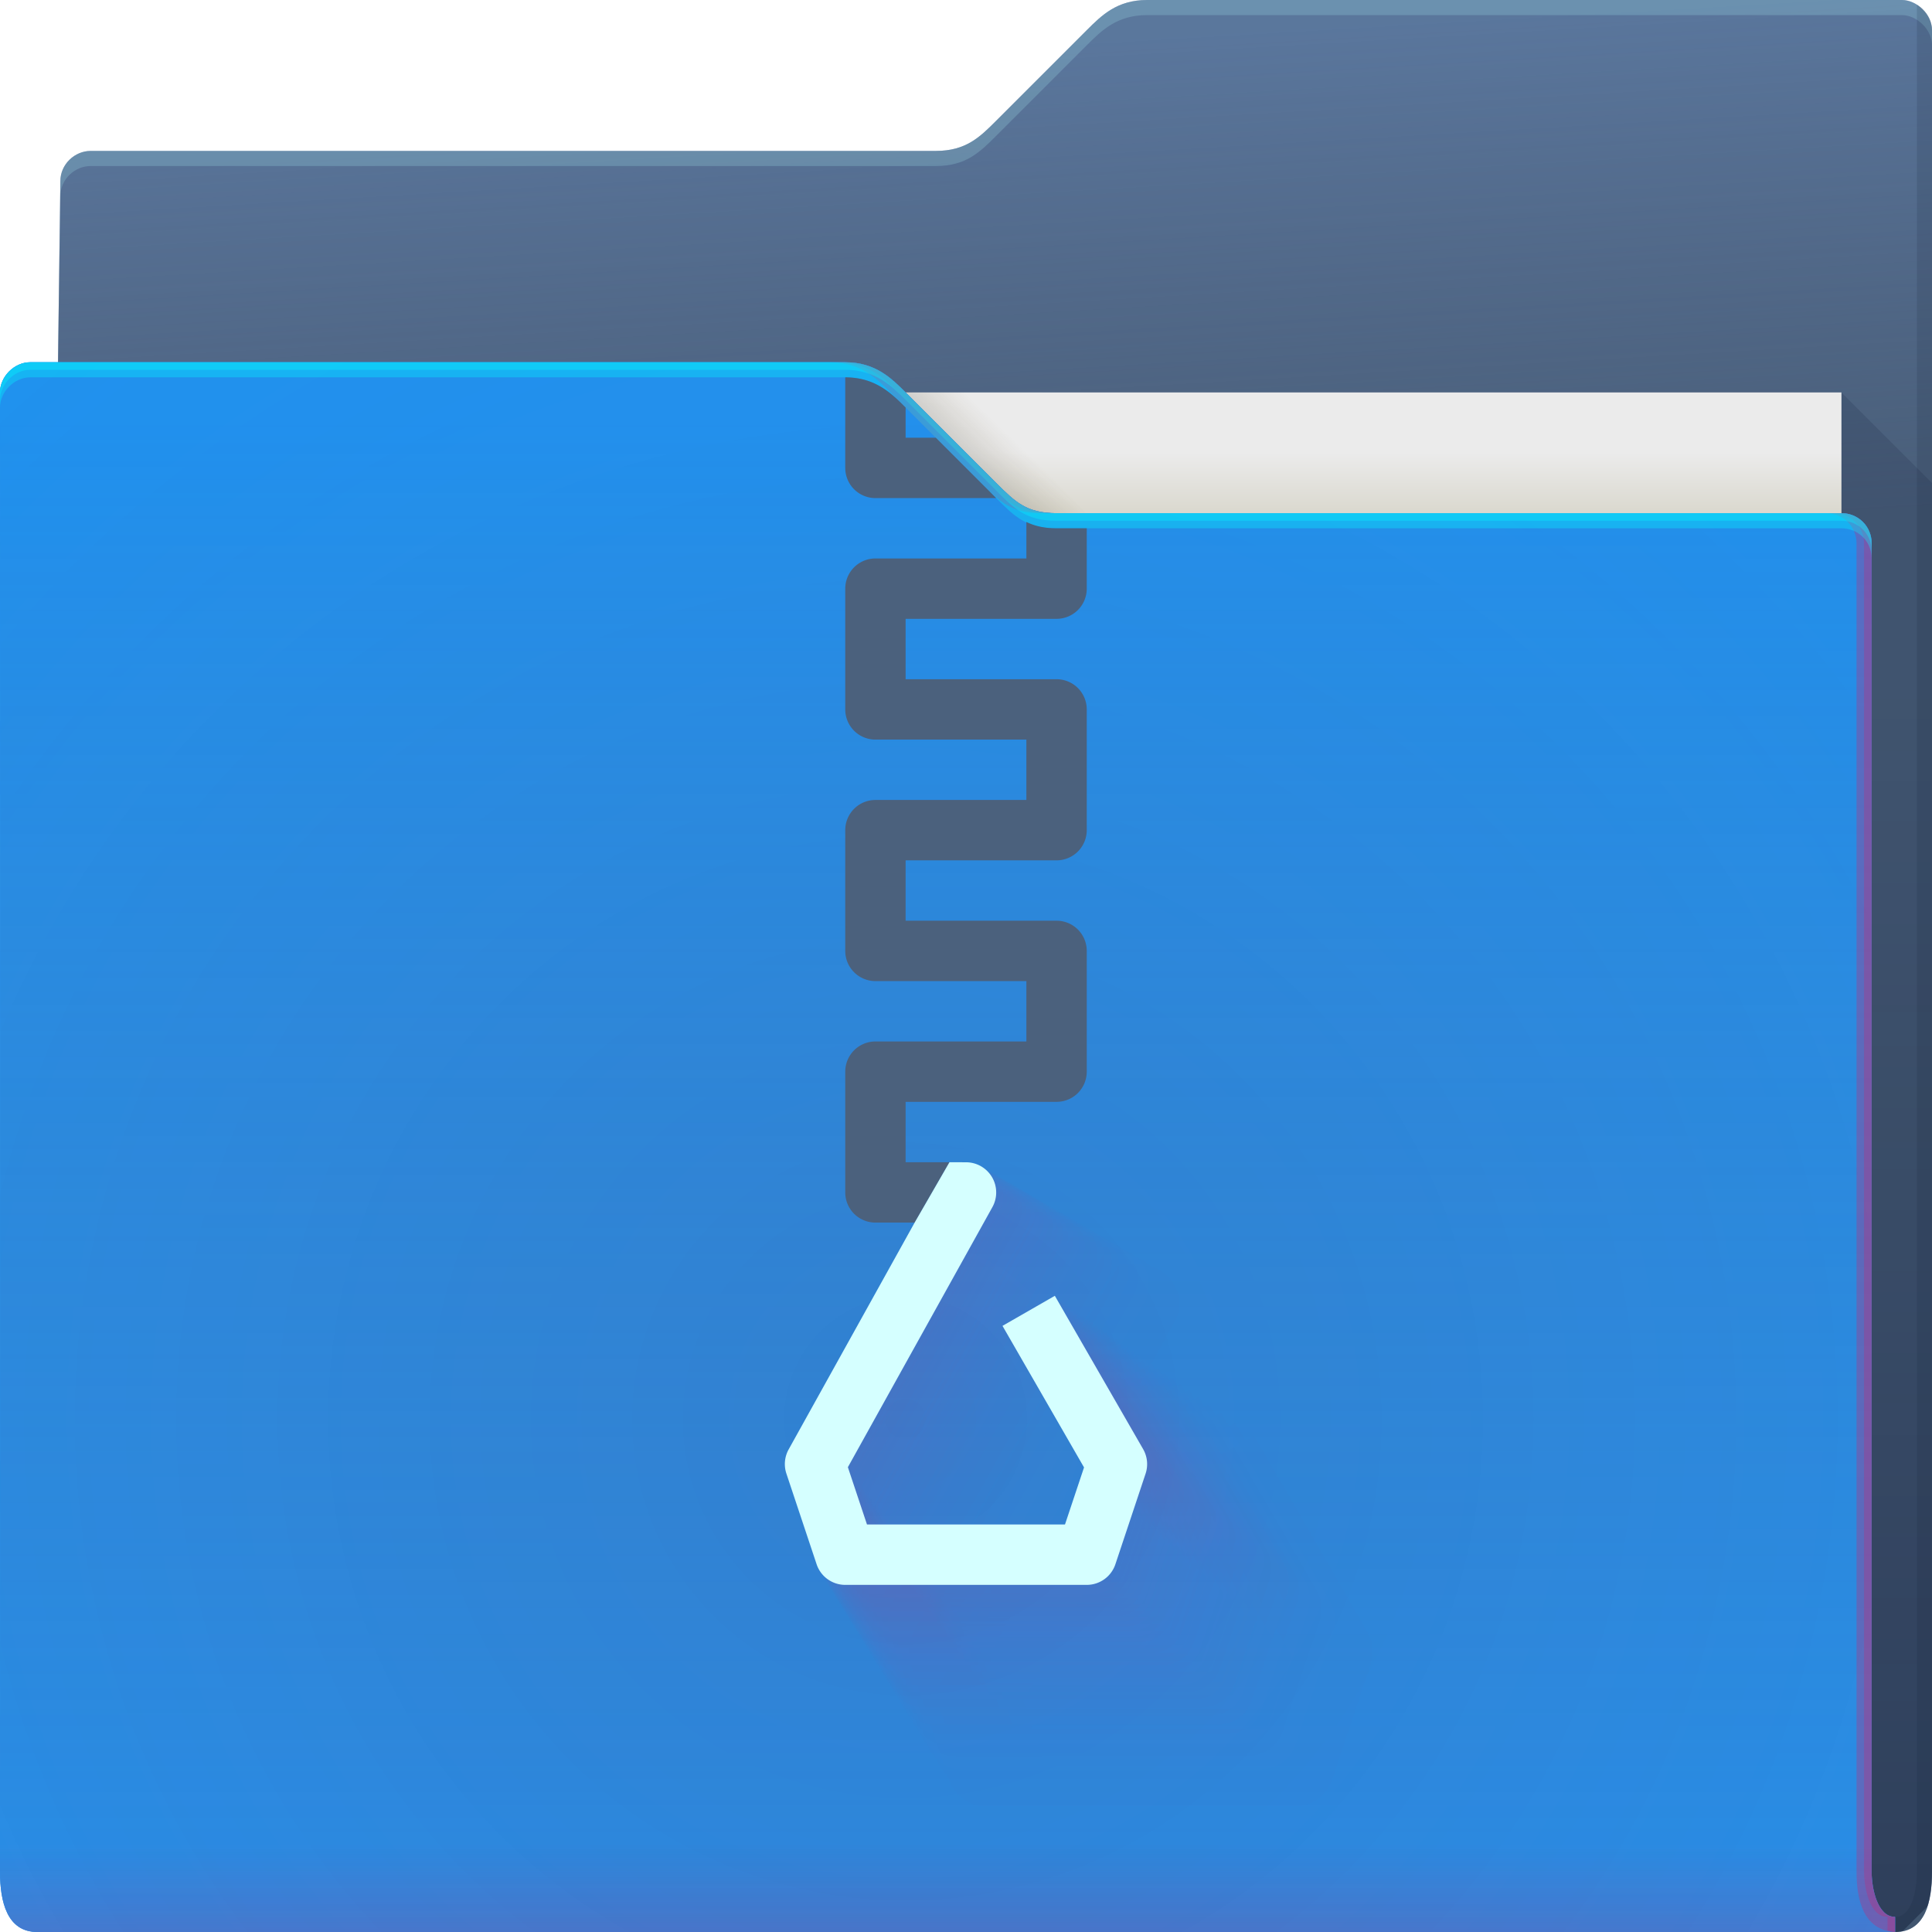 <?xml version="1.0" encoding="UTF-8"?>
<!-- Created with Inkscape (http://www.inkscape.org/) -->
<svg width="64" height="64" version="1.1" xmlns="http://www.w3.org/2000/svg" xmlns:cc="http://creativecommons.org/ns#" xmlns:dc="http://purl.org/dc/elements/1.1/" xmlns:rdf="http://www.w3.org/1999/02/22-rdf-syntax-ns#">
	<defs>
		<radialGradient id="e" cx="33.466" cy="2.199" r="30.5" gradientTransform="matrix(-1.028 0 0 -.557 67.779 1.226)" gradientUnits="userSpaceOnUse">
			<stop stop-color="#668cbb" offset="0"/>
			<stop stop-color="#668cbb" offset="1"/>
		</radialGradient>
		<linearGradient id="g" x1="61" x2="60" y1="17" gradientTransform="translate(-.883)" gradientUnits="userSpaceOnUse">
			<stop stop-color="#3e4d60" stop-opacity=".722" offset="0"/>
			<stop stop-color="#393b49" stop-opacity=".266" offset="1"/>
		</linearGradient>
		<linearGradient id="b" x1="62.381" x2="62.381" y1="63.314" y2="23.077" gradientUnits="userSpaceOnUse">
			<stop stop-color="#000828" stop-opacity=".36" offset="0"/>
			<stop stop-color="#000828" stop-opacity=".127" offset="1"/>
		</linearGradient>
		<linearGradient id="d" x1="53" x2="53" y1="17" y2="15" gradientUnits="userSpaceOnUse">
			<stop stop-color="#dad8ce" offset="0"/>
			<stop stop-color="#ebebeb" offset="1"/>
		</linearGradient>
		<linearGradient id="f" x1="32.559" x2="33.542" y1="15.559" y2="14.542" gradientUnits="userSpaceOnUse">
			<stop stop-color="#37321c" stop-opacity=".157" offset="0"/>
			<stop stop-color="#6d5524" stop-opacity="0" offset="1"/>
		</linearGradient>
		<radialGradient id="c" cx="30.107" cy="50.318" r="30.5" gradientTransform="matrix(2.754,-1.4218e-7,8.3652e-8,2.787,-52.917,-93.23)" gradientUnits="userSpaceOnUse">
			<stop stop-color="#9e1423" stop-opacity=".129" offset="0"/>
			<stop stop-color="#f4405b" stop-opacity=".023" offset=".54"/>
			<stop stop-color="#f43f6d" stop-opacity=".169" offset="1"/>
		</radialGradient>
		<linearGradient id="h" x1="-5" x2="-5" y1="64" y2="14" gradientTransform="translate(.889)" gradientUnits="userSpaceOnUse">
			<stop stop-color="#546c8f" stop-opacity=".019" offset="0"/>
			<stop stop-color="#1d92f0" stop-opacity=".47" offset="1"/>
		</linearGradient>
		<linearGradient id="a" x1="4.526" x2="4.526" y1="64" y2="61.09" gradientUnits="userSpaceOnUse">
			<stop stop-color="#e50d4c" stop-opacity=".479" offset="0"/>
			<stop stop-color="#e50d4c" stop-opacity="0" offset="1"/>
		</linearGradient>
	</defs>
	<g>
		<g>
			<path d="m38 0c-1 0-1.51 0.51-2 1l-3 3c-0.538 0.538-1 1-2 1h-28c-0.522 0-1 0.439-1 1l-0.765 58h61.543c1 0 1.222-1 1.222-2v-61c0-0.52-0.5-1-1-1z" style="color:#000000;fill:url(#e)"/>
			<path d="m38 0c-1 0-1.51 0.51-2 1l-3 3c-0.538 0.538-1 1-2 1h-28c-0.522 0-1 0.439-1 1l-0.765 58h61.543c1 0 1.222-1 1.222-2v-61c0-0.52-0.5-1-1-1z" style="color:#000000;fill:url(#g)"/>
			<path d="m38 0c-1 0-1.51 0.51-2 1l-3 3c-0.538 0.538-1 1-2 1h-28c-0.522 0-1 0.439-1 1l-0.766 58h0.006l0.76-57.5c0-0.561 0.478-1 1-1h28c1 0 1.462-0.462 2-1l3-3c0.49-0.49 1-1 2-1h25c0.5 0 1 0.48 1 1v-0.5c0-0.52-0.5-1-1-1z" style="color:#000000;fill-opacity:.191;fill:#b3ffff"/>
			<path d="m61 13v51h1.777c0.094 0 0.175-0.016 0.256-0.033l0.812-0.812c0.112-0.341 0.154-0.745 0.154-1.154v-46l-3-3z" style="fill:url(#b)"/>
			<path d="m63.5 0.155v61.845c0 0.524-0.136 1.501-0.722 1.5v0.5c1 0 1.222-1 1.222-2v-61c0-0.398-0.24-0.695-0.5-0.845z" style="fill-opacity:.141;fill:#0f1f33;paint-order:normal"/>
		</g>
		<g>
			<path d="m7 13h54v31h-54z" style="fill:url(#d)"/>
			<path d="m30 13 4 4h2l-4-4z" style="color:#000000;fill:url(#f)"/>
		</g>
		<path d="m62.778 63.5c-0.586-0.001-0.778-0.94-0.778-1.5v-44c0-0.576-0.455-1-1-1h-26c-1 0-1.376-0.376-2-1l-3-3c-0.464-0.464-1-1-2-1h-27c-0.523 0-1 0.472-1 1 0.004 9.68 0.004 21.791 0.002 32.011-9.6046e-4 7.024-0.002 13.155-0.002 16.989 0 1 0.235 2 1.235 2h61.543z" style="color:#000000;fill:#1d92f0"/>
		<path d="m62.778 63.5c-0.586-0.001-0.778-0.94-0.778-1.5v-44c0-0.576-0.455-1-1-1h-26c-1 0-1.376-0.376-2-1l-3-3c-0.464-0.464-1-1-2-1h-27c-0.523 0-1 0.472-1 1 0.004 9.68 0.004 21.791 0.002 32.011-9.6046e-4 7.024-0.002 13.155-0.002 16.989 0 1 0.235 2 1.235 2h61.543z" style="color:#000000;fill:#1d92f0"/>
		<path d="m62.778 63.5c-0.586-0.001-0.778-0.94-0.778-1.5v-44c0-0.576-0.455-1-1-1h-26c-1 0-1.376-0.376-2-1l-3-3c-0.464-0.464-1-1-2-1h-27c-0.523 0-1 0.472-1 1 0.004 9.68 0.004 21.791 0.002 32.011-9.6046e-4 7.024-0.002 13.155-0.002 16.989 0 1 0.235 2 1.235 2h61.543z" style="color:#000000;fill:url(#c)"/>
		<path d="m62.778 63.5c-0.586-0.001-0.778-0.94-0.778-1.5v-44c0-0.576-0.455-1-1-1h-26c-1 0-1.376-0.376-2-1l-3-3c-0.464-0.464-1-1-2-1h-27c-0.523 0-1 0.472-1 1 0.004 9.68 0.004 21.791 0.002 32.011-9.6046e-4 7.024-0.002 13.155-0.002 16.989 0 1 0.235 2 1.235 2h61.543z" style="color:#000000;fill:url(#h)"/>
		<path d="m62.778 63.5c-0.586-0.001-0.778-0.94-0.778-1.5v-44c0-0.576-0.455-1-1-1h-26c-1 0-1.376-0.376-2-1l-3-3c-0.464-0.464-1-1-2-1h-27c-0.523 0-1 0.472-1 1 0.004 9.68 0.004 21.791 0.002 32.011-9.6046e-4 7.024-0.002 13.155-0.002 16.989 0 1 0.235 2 1.235 2h61.543z" style="color:#000000;fill:url(#a);opacity:.318"/>
		<path d="m27.5 12c1 0 1.536 0.536 2 1l3 3c0.624 0.624 1 1 2 1h0.5c-1 0-1.376-0.376-2-1l-3-3c-0.464-0.464-1-1-2-1zm33 5c0.545 0 1 0.424 1 1v44c0 0.902 0.21 1.944 1.278 2h-8.19e-4v-0.5c-0.586-0.001-0.777-0.94-0.777-1.5v-44c0-0.576-0.455-1-1-1z" style="color:#000000;fill-opacity:.232;fill:#ff024d;paint-order:normal"/>
		<path d="m27.75 12c1 0 1.536 0.536 2 1l3 3c0.624 0.624 1 1 2 1h0.25c-1 0-1.376-0.376-2-1l-3-3c-0.464-0.464-1-1-2-1zm33 5c0.545 0 1 0.424 1 1v44c0 0.56 0.192 1.499 0.777 1.5v0.455c0.08 0.019 0.158 0.04 0.25 0.045v-0.5c-0.586-0.001-0.777-0.94-0.777-1.5v-44c0-0.576-0.455-1-1-1z" style="color:#000000;fill-opacity:.191;fill:#ff024d;paint-order:normal"/>
		<path d="m1 12c-0.523 0-1 0.472-1 1 6.888e-5 0.151-6.6347e-5 0.348 0 0.5 0-0.528 0.477-1 1-1h27c1 0 1.536 0.536 2 1l3 3c0.624 0.624 1 1 2 1h26c0.545 0 1 0.424 1 1v-0.5c0-0.576-0.455-1-1-1h-26c-1 0-1.376-0.376-2-1l-3-3c-0.464-0.464-1-1-2-1z" style="color:#000000;fill-opacity:.312;fill:#00ffff"/>
		<path d="m1 12c-0.523 0-1 0.472-1 1 3.444e-5 0.076-3.3805e-5 0.174 0 0.25 0-0.528 0.477-1 1-1h27c1 0 1.536 0.536 2 1l3 3c0.624 0.624 1 1 2 1h26c0.545 0 1 0.424 1 1v-0.25c0-0.576-0.455-1-1-1h-26c-1 0-1.376-0.376-2-1l-3-3c-0.464-0.464-1-1-2-1z" style="color:#000000;fill-opacity:.312;fill:#00ffff"/>
	</g>
	<path d="m28 12.5v3a1 1 0 0 0 1 1h4l-2-2h-1v-1c-0.464-0.464-1-1-2-1zm6 4.791v1.209h-5a1 1 0 0 0-1 1v4a1 1 0 0 0 1 1h5v2h-5a1 1 0 0 0-1 1v4a1 1 0 0 0 1 1h5v2h-5a1 1 0 0 0-1 1v4a1 1 0 0 0 1 1h1.299l1.154-2h-1.453v-2h5a1 1 0 0 0 1-1v-4a1 1 0 0 0-1-1h-5v-2h5a1 1 0 0 0 1-1v-4a1 1 0 0 0-1-1h-5v-2h5a1 1 0 0 0 1-1v-2h-1c-0.429 0-0.732-0.081-1-0.209z" style="color-rendering:auto;color:#000000;dominant-baseline:auto;fill:#4b617d;font-feature-settings:normal;font-variant-alternates:normal;font-variant-caps:normal;font-variant-ligatures:normal;font-variant-numeric:normal;font-variant-position:normal;image-rendering:auto;isolation:auto;mix-blend-mode:normal;paint-order:normal;shape-padding:0;shape-rendering:auto;solid-color:#000000;text-decoration-color:#000000;text-decoration-line:none;text-decoration-style:solid;text-indent:0;text-orientation:mixed;text-transform:none;white-space:normal"/>
	<g style="opacity:.3">
		<path d="m38.44 42.719-1.558 2.699-5.632 10.138a1.349 1.349 0 0 0-0.1 1.083l1.349 4.048a1.349 1.349 0 0 0 1.281 0.922h10.794a1.349 1.349 0 0 0 1.281-0.922l1.349-4.048a1.349 1.349 0 0 0-0.111-1.099l-3.945-6.852-2.34 1.344 3.645 6.327-0.851 2.551h-8.849l-0.854-2.562 6.459-11.624a1.349 1.349 0 0 0-1.181-2.006z" style="color-rendering:auto;color:#000000;dominant-baseline:auto;fill-opacity:.004;fill:#ff0066;font-feature-settings:normal;font-variant-alternates:normal;font-variant-caps:normal;font-variant-ligatures:normal;font-variant-numeric:normal;font-variant-position:normal;image-rendering:auto;isolation:auto;mix-blend-mode:normal;opacity:1;paint-order:normal;shape-padding:0;shape-rendering:auto;solid-color:#000000;text-decoration-color:#000000;text-decoration-line:none;text-decoration-style:solid;text-indent:0;text-orientation:mixed;text-transform:none;white-space:normal"/>
		<path d="m31.453 38.5-1.154 2-4.174 7.514a1 1 0 0 0-0.074 0.803l1 3a1 1 0 0 0 0.949 0.684h8a1 1 0 0 0 0.949-0.684l1-3a1 1 0 0 0-0.082-0.814l-2.924-5.078-1.734 0.996 2.701 4.689-0.631 1.891h-6.559l-0.633-1.898 4.787-8.615a1 1 0 0 0-0.875-1.486z" style="color-rendering:auto;color:#000000;dominant-baseline:auto;fill-opacity:.031;fill:#ff0066;font-feature-settings:normal;font-variant-alternates:normal;font-variant-caps:normal;font-variant-ligatures:normal;font-variant-numeric:normal;font-variant-position:normal;image-rendering:auto;isolation:auto;mix-blend-mode:normal;opacity:1;paint-order:normal;shape-padding:0;shape-rendering:auto;solid-color:#000000;text-decoration-color:#000000;text-decoration-line:none;text-decoration-style:solid;text-indent:0;text-orientation:mixed;text-transform:none;white-space:normal"/>
		<g style="">
			<path d="m37.078 41.896-1.479 2.562s-1.2413e-5 2.2346e-5 -3.7142e-5 6.6863e-5c-0.006 0.011-5.348 9.626-5.348 9.626-7.2277e-5 1.3012e-4 -1.4453e-4 2.6025e-4 -2.1675e-4 3.9039e-4 -0.174 0.314-0.209 0.687-0.095 1.028 0 0 6.6302e-5 1.9891e-4 1.9787e-4 5.9361e-4 0.017 0.05 1.281 3.843 1.281 3.843 7.2277e-5 2.1664e-4 1.4462e-4 4.3325e-4 2.1702e-4 6.4982e-4 0.175 0.523 0.664 0.875 1.216 0.875h7.1191e-5 10.25c2.2838e-4 1.195e-7 4.5675e-4 1.676e-7 6.8511e-4 1.444e-7 0.551-3.6899e-6 1.041-0.353 1.216-0.876 0 0 6.6302e-5 -1.9891e-4 1.9787e-4 -5.9361e-4 0.017-0.05 1.281-3.843 1.281-3.843 4.7791e-5 -1.4361e-4 9.555e-5 -2.8723e-4 1.4328e-4 -4.3086e-4 0.115-0.347 0.077-0.726-0.105-1.043 0 0-4.8464e-5 -8.4172e-5 -1.4501e-4 -2.5186e-4 -0.025-0.043-3.746-6.506-3.746-6.506s-1.1499e-4 6.6043e-5 -3.4318e-4 1.971e-4c-0.029 0.017-2.222 1.276-2.222 1.276s4.4773e-5 7.773e-5 1.3397e-4 2.3258e-4c0.023 0.039 3.461 6.008 3.461 6.008s-4.1827e-5 1.2535e-4 -1.2483e-4 3.741e-4c-0.011 0.032-0.808 2.422-0.808 2.422h-3.2529e-4 -8.402s-4.1957e-5 -1.2587e-4 -1.2521e-4 -3.7564e-4c-0.011-0.032-0.811-2.432-0.811-2.432s7.9349e-5 -1.428e-4 2.3743e-4 -4.2729e-4c0.04-0.073 6.133-11.037 6.133-11.037 9.1457e-5 -1.6438e-4 1.8287e-4 -3.2879e-4 2.7423e-4 -4.9321e-4 0.221-0.397 0.215-0.881-0.016-1.272-9.5433e-5 -1.6211e-4 -1.909e-4 -3.2419e-4 -2.8641e-4 -4.8623e-4 -0.231-0.391-0.651-0.631-1.105-0.631h-4.3057e-4 -0.7" style="color-rendering:auto;color:#000000;dominant-baseline:auto;fill-opacity:.009;fill:#ff0066;font-feature-settings:normal;font-variant-alternates:normal;font-variant-caps:normal;font-variant-ligatures:normal;font-variant-numeric:normal;font-variant-position:normal;image-rendering:auto;isolation:auto;mix-blend-mode:normal;opacity:1;paint-order:normal;shape-padding:0;shape-rendering:auto;solid-color:#000000;text-decoration-color:#000000;text-decoration-line:none;text-decoration-style:solid;text-indent:0;text-orientation:mixed;text-transform:none;white-space:normal"/>
			<path d="m36.545 41.575s-1.448 2.509-1.448 2.509-1.7268e-5 3.1085e-5 -5.1668e-5 9.3011e-5c-0.009 0.016-5.236 9.426-5.236 9.426-6.5434e-5 1.178e-4 -1.3084e-4 2.3561e-4 -1.9623e-4 3.5343e-4 -0.171 0.308-0.204 0.673-0.093 1.007 0 0 6.0025e-5 1.8007e-4 1.7914e-4 5.3741e-4 0.015 0.045 1.254 3.763 1.254 3.763 6.5434e-5 1.9613e-4 1.3093e-4 3.9223e-4 1.9648e-4 5.883e-4 0.171 0.512 0.651 0.857 1.191 0.857h9.9032e-5 10.037c2.0676e-4 1.082e-7 4.1351e-4 1.518e-7 6.2024e-4 1.307e-7 0.54 1.7978e-5 1.019-0.345 1.19-0.858 0 0 6.0025e-5 -1.8007e-4 1.7914e-4 -5.3741e-4 0.015-0.045 1.254-3.763 1.254-3.763 4.3266e-5 -1.3002e-4 8.6504e-5 -2.6004e-4 1.2971e-4 -3.9007e-4 0.113-0.34 0.075-0.711-0.103-1.021 0 0-4.3876e-5 -7.6203e-5 -1.3128e-4 -2.2801e-4 -0.022-0.039-3.668-6.371-3.668-6.371s-1.0411e-4 5.979e-5 -3.1069e-4 1.7844e-4c-0.026 0.015-2.176 1.25-2.176 1.25s4.0534e-5 7.0371e-5 1.2129e-4 2.1056e-4c0.021 0.036 3.389 5.883 3.389 5.883s-3.7867e-5 1.1348e-4 -1.1301e-4 3.3868e-4c-0.01 0.029-0.791 2.372-0.791 2.372h-2.9449e-4 -8.228s-3.7984e-5 -1.1395e-4 -1.1336e-4 -3.4008e-4c-0.01-0.029-0.794-2.381-0.794-2.381s7.1836e-5 -1.2928e-4 2.1495e-4 -3.8684e-4c0.036-0.066 6.006-10.808 6.006-10.808 8.2798e-5 -1.4882e-4 1.6556e-4 -2.9766e-4 2.4827e-4 -4.4651e-4 0.216-0.389 0.21-0.863-0.015-1.246-8.6398e-5 -1.4676e-4 -1.7283e-4 -2.9349e-4 -2.593e-4 -4.402e-4 -0.226-0.383-0.638-0.618-1.082-0.618h-3.8981e-4 -0.686" style="color-rendering:auto;color:#000000;dominant-baseline:auto;fill-opacity:.011;fill:#ff0066;font-feature-settings:normal;font-variant-alternates:normal;font-variant-caps:normal;font-variant-ligatures:normal;font-variant-numeric:normal;font-variant-position:normal;image-rendering:auto;isolation:auto;mix-blend-mode:normal;opacity:1;paint-order:normal;shape-padding:0;shape-rendering:auto;solid-color:#000000;text-decoration-color:#000000;text-decoration-line:none;text-decoration-style:solid;text-indent:0;text-orientation:mixed;text-transform:none;white-space:normal"/>
			<path d="m36.142 41.331-1.425 2.469s-2.0945e-5 3.7705e-5 -6.2672e-5 1.1282e-4c-0.011 0.019-5.152 9.275-5.152 9.275-6.025e-5 1.0847e-4 -1.2048e-4 2.1694e-4 -1.8068e-4 3.2543e-4 -0.168 0.303-0.201 0.662-0.091 0.991 0 0 5.5269e-5 1.6581e-4 1.6494e-4 4.9483e-4 0.014 0.042 1.234 3.703 1.234 3.703 6.025e-5 1.8059e-4 1.2055e-4 3.6116e-4 1.8091e-4 5.417e-4 0.168 0.504 0.64 0.844 1.171 0.843h1.2012e-4 9.875c1.9038e-4 9.97e-8 3.8075e-4 1.398e-7 5.7111e-4 1.204e-7 0.531 3.4393e-5 1.003-0.34 1.171-0.844 0 0 5.5269e-5 -1.6581e-4 1.6494e-4 -4.9483e-4 0.014-0.042 1.234-3.703 1.234-3.703 3.9838e-5 -1.1972e-4 7.9651e-5 -2.3944e-4 1.1944e-4 -3.5916e-4 0.111-0.334 0.074-0.7-0.101-1.005 0 0-4.04e-5 -7.0166e-5 -1.2088e-4 -2.0995e-4 -0.021-0.036-3.609-6.268-3.609-6.268s-9.5858e-5 5.5054e-5 -2.8608e-4 1.643e-4c-0.024 0.014-2.141 1.229-2.141 1.229s3.7323e-5 6.4796e-5 1.1168e-4 1.9388e-4c0.019 0.033 3.334 5.788 3.334 5.788s-3.4867e-5 1.0449e-4 -1.0406e-4 3.1185e-4c-0.009 0.026-0.779 2.333-0.779 2.333h-2.7116e-4 -8.096s-3.4975e-5 -1.0493e-4 -1.0438e-4 -3.1314e-4c-0.009-0.026-0.781-2.343-0.781-2.343s6.6145e-5 -1.1904e-4 1.9792e-4 -3.5619e-4c0.034-0.06 5.909-10.634 5.909-10.634 7.6239e-5 -1.3703e-4 1.5244e-4 -2.7408e-4 2.286e-4 -4.1114e-4 0.213-0.382 0.207-0.849-0.015-1.226-7.9553e-5 -1.3513e-4 -1.5914e-4 -2.7024e-4 -2.3876e-4 -4.0533e-4 -0.222-0.377-0.627-0.608-1.065-0.608h-3.5893e-4 -0.675" style="color-rendering:auto;color:#000000;dominant-baseline:auto;fill-opacity:.013;fill:#ff0066;font-feature-settings:normal;font-variant-alternates:normal;font-variant-caps:normal;font-variant-ligatures:normal;font-variant-numeric:normal;font-variant-position:normal;image-rendering:auto;isolation:auto;mix-blend-mode:normal;opacity:1;paint-order:normal;shape-padding:0;shape-rendering:auto;solid-color:#000000;text-decoration-color:#000000;text-decoration-line:none;text-decoration-style:solid;text-indent:0;text-orientation:mixed;text-transform:none;white-space:normal"/>
			<path d="m35.805 41.128-1.405 2.435s-2.402e-5 4.3241e-5 -7.1873e-5 1.2939e-4c-0.012 0.022-5.082 9.148-5.082 9.148-5.5915e-5 1.0066e-4 -1.1181e-4 2.0134e-4 -1.6768e-4 3.0202e-4 -0.166 0.299-0.198 0.653-0.09 0.977 0 0 5.1293e-5 1.5388e-4 1.5308e-4 4.5923e-4 0.013 0.039 1.217 3.652 1.217 3.652 5.5915e-5 1.676e-4 1.1188e-4 3.3518e-4 1.6789e-4 5.0272e-4 0.166 0.497 0.631 0.832 1.155 0.832h1.3776e-4 9.74c1.7668e-4 9.25e-8 3.5335e-4 1.297e-7 5.3002e-4 1.117e-7 0.524 4.8119e-5 0.989-0.335 1.155-0.832 0 0 5.1293e-5 -1.5388e-4 1.5308e-4 -4.5923e-4 0.013-0.039 1.217-3.652 1.217-3.652 3.6972e-5 -1.111e-4 7.392e-5 -2.2221e-4 1.1084e-4 -3.3332e-4 0.11-0.33 0.073-0.69-0.1-0.991 0 0-3.7493e-5 -6.5118e-5 -1.1219e-4 -1.9485e-4 -0.019-0.033-3.56-6.183-3.56-6.183s-8.8961e-5 5.1093e-5 -2.6549e-4 1.5248e-4c-0.022 0.013-2.111 1.213-2.111 1.213s3.4638e-5 6.0134e-5 1.0364e-4 1.7993e-4c0.018 0.031 3.289 5.709 3.289 5.709s-3.2359e-5 9.6976e-5 -9.6571e-5 2.8941e-4c-0.008 0.024-0.768 2.302-0.768 2.302h-2.5165e-4 -7.985s-3.2459e-5 -9.7377e-5 -9.6869e-5 -2.9061e-4c-0.008-0.025-0.77-2.311-0.77-2.311s6.1386e-5 -1.1048e-4 1.8368e-4 -3.3056e-4c0.031-0.056 5.828-10.489 5.828-10.489 7.0754e-5 -1.2717e-4 1.4147e-4 -2.5436e-4 2.1215e-4 -3.8156e-4 0.21-0.377 0.204-0.837-0.015-1.209-7.383e-5 -1.2541e-4 -1.4769e-4 -2.508e-4 -2.2158e-4 -3.7616e-4 -0.219-0.372-0.619-0.6-1.05-0.6h-3.331e-4 -0.666" style="color-rendering:auto;color:#000000;dominant-baseline:auto;fill-opacity:.014;fill:#ff0066;font-feature-settings:normal;font-variant-alternates:normal;font-variant-caps:normal;font-variant-ligatures:normal;font-variant-numeric:normal;font-variant-position:normal;image-rendering:auto;isolation:auto;mix-blend-mode:normal;opacity:1;paint-order:normal;shape-padding:0;shape-rendering:auto;solid-color:#000000;text-decoration-color:#000000;text-decoration-line:none;text-decoration-style:solid;text-indent:0;text-orientation:mixed;text-transform:none;white-space:normal"/>
			<path d="m35.509 40.949-1.388 2.405s-2.6713e-5 4.8089e-5 -7.9931e-5 1.4389e-4c-0.014 0.024-5.02 9.037-5.02 9.037-5.2119e-5 9.383e-5 -1.0422e-4 1.8767e-4 -1.563e-4 2.8152e-4 -0.164 0.295-0.196 0.645-0.089 0.965 0 0 4.7811e-5 1.4343e-4 1.4269e-4 4.2806e-4 0.012 0.036 1.203 3.608 1.203 3.608 5.2119e-5 1.5622e-4 1.0428e-4 3.1242e-4 1.565e-4 4.6859e-4 0.164 0.491 0.624 0.822 1.141 0.822h1.532e-4 9.622c1.6469e-4 8.62e-8 3.2937e-4 1.209e-7 4.9404e-4 1.041e-7 0.518 6.0139e-5 0.977-0.331 1.141-0.822 0 0 4.7811e-5 -1.4343e-4 1.4269e-4 -4.2806e-4 0.012-0.036 1.203-3.608 1.203-3.608 3.4462e-5 -1.0356e-4 6.8902e-5 -2.0712e-4 1.0332e-4 -3.1069e-4 0.108-0.326 0.072-0.682-0.099-0.979 0 0-3.4948e-5 -6.0697e-5 -1.0457e-4 -1.8162e-4 -0.018-0.031-3.517-6.108-3.517-6.108s-8.2922e-5 4.7624e-5 -2.4747e-4 1.4213e-4c-0.021 0.012-2.086 1.198-2.086 1.198s3.2286e-5 5.6052e-5 9.6607e-5 1.6772e-4c0.016 0.028 3.249 5.64 3.249 5.64s-3.0162e-5 9.0392e-5 -9.0015e-5 2.6976e-4c-0.008 0.023-0.759 2.274-0.759 2.274h-2.3457e-4 -7.888l-9.0293e-5 -2.7088e-4c-0.008-0.023-0.761-2.283-0.761-2.283s5.7219e-5 -1.0298e-4 1.7121e-4 -3.0812e-4c0.029-0.052 5.758-10.362 5.758-10.362 6.595e-5 -1.1854e-4 1.3187e-4 -2.3709e-4 1.9775e-4 -3.5566e-4 0.207-0.373 0.202-0.827-0.015-1.195-6.8818e-5 -1.169e-4 -1.3766e-4 -2.3377e-4 -2.0654e-4 -3.5063e-4 -0.216-0.367-0.611-0.593-1.038-0.592h-3.1049e-4 -0.657" style="color-rendering:auto;color:#000000;dominant-baseline:auto;fill-opacity:.015;fill:#ff0066;font-feature-settings:normal;font-variant-alternates:normal;font-variant-caps:normal;font-variant-ligatures:normal;font-variant-numeric:normal;font-variant-position:normal;image-rendering:auto;isolation:auto;mix-blend-mode:normal;opacity:1;paint-order:normal;shape-padding:0;shape-rendering:auto;solid-color:#000000;text-decoration-color:#000000;text-decoration-line:none;text-decoration-style:solid;text-indent:0;text-orientation:mixed;text-transform:none;white-space:normal"/>
			<path d="m35.243 40.789-1.373 2.379s-2.9136e-5 5.245e-5 -8.718e-5 1.5694e-4c-0.015 0.027-4.965 8.937-4.965 8.937-4.8704e-5 8.7681e-5 -9.7389e-5 1.7537e-4 -1.4606e-4 2.6307e-4 -0.162 0.292-0.194 0.638-0.088 0.955 0 0 4.4678e-5 1.3403e-4 1.3334e-4 4.0001e-4 0.011 0.034 1.189 3.568 1.189 3.568 4.8704e-5 1.4599e-4 9.7451e-5 2.9195e-4 1.4624e-4 4.3789e-4 0.162 0.486 0.617 0.813 1.129 0.813h1.671e-4 9.516c1.539e-4 8.05e-8 3.0778e-4 1.13e-7 4.6166e-4 9.73e-8 0.512 7.0954e-5 0.967-0.327 1.129-0.813 0 0 4.4678e-5 -1.3403e-4 1.3334e-4 -4.0001e-4 0.011-0.034 1.189-3.568 1.189-3.568 3.2204e-5 -9.6774e-5 6.4387e-5 -1.9355e-4 9.6549e-5 -2.9034e-4 0.107-0.322 0.072-0.674-0.098-0.968 0 0-3.2658e-5 -5.672e-5 -9.7718e-5 -1.6972e-4 -0.017-0.029-3.478-6.04-3.478-6.04s-7.7488e-5 4.4503e-5 -2.3125e-4 1.3281e-4c-0.02 0.011-2.063 1.185-2.063 1.185s3.0171e-5 5.2379e-5 9.0276e-5 1.5673e-4c0.015 0.027 3.213 5.578 3.213 5.578s-2.8186e-5 8.4469e-5 -8.4116e-5 2.5209e-4c-0.007 0.021-0.75 2.249-0.75 2.249h-2.192e-4 -7.801l-8.4376e-5 -2.5313e-4c-0.007-0.021-0.753-2.258-0.753-2.258s5.3469e-5 -9.6228e-5 1.5999e-4 -2.8793e-4c0.027-0.049 5.694-10.247 5.694-10.247 6.1629e-5 -1.1077e-4 1.2323e-4 -2.2155e-4 1.8479e-4 -3.3235e-4 0.205-0.369 0.199-0.818-0.015-1.181-6.4308e-5 -1.0924e-4 -1.2864e-4 -2.1845e-4 -1.93e-4 -3.2765e-4 -0.214-0.363-0.604-0.586-1.026-0.586h-2.9014e-4 -0.65" style="color-rendering:auto;color:#000000;dominant-baseline:auto;fill-opacity:.016;fill:#ff0066;font-feature-settings:normal;font-variant-alternates:normal;font-variant-caps:normal;font-variant-ligatures:normal;font-variant-numeric:normal;font-variant-position:normal;image-rendering:auto;isolation:auto;mix-blend-mode:normal;opacity:1;paint-order:normal;shape-padding:0;shape-rendering:auto;solid-color:#000000;text-decoration-color:#000000;text-decoration-line:none;text-decoration-style:solid;text-indent:0;text-orientation:mixed;text-transform:none;white-space:normal"/>
			<path d="m35 40.642-1.359 2.355s-3.1355e-5 5.6445e-5 -9.3821e-5 1.6889e-4c-0.016 0.029-4.914 8.846-4.914 8.846-4.5576e-5 8.205e-5 -9.1134e-5 1.6411e-4 -1.3667e-4 2.4617e-4 -0.16 0.289-0.192 0.632-0.087 0.945 0 0 4.1808e-5 1.2542e-4 1.2477e-4 3.7431e-4 0.011 0.032 1.177 3.532 1.177 3.532 4.5576e-5 1.3661e-4 9.1192e-5 2.732e-4 1.3685e-4 4.0976e-4 0.161 0.481 0.611 0.805 1.117 0.804h1.7983e-4 9.418c1.4401e-4 7.54e-8 2.8801e-4 1.057e-7 4.3201e-4 9.11e-8 0.507 8.086e-5 0.957-0.324 1.117-0.805 0 0 4.1808e-5 -1.2542e-4 1.2477e-4 -3.7431e-4 0.011-0.032 1.177-3.532 1.177-3.532 3.0136e-5 -9.0558e-5 6.0251e-5 -1.8112e-4 9.0348e-5 -2.7169e-4 0.106-0.319 0.071-0.667-0.097-0.959 0 0-3.056e-5 -5.3077e-5 -9.1442e-5 -1.5882e-4 -0.016-0.027-3.442-5.978-3.442-5.978s-7.2511e-5 4.1645e-5 -2.164e-4 1.2428e-4c-0.018 0.01-2.042 1.173-2.042 1.173s2.8233e-5 4.9014e-5 8.4478e-5 1.4666e-4c0.014 0.025 3.18 5.521 3.18 5.521s-2.6375e-5 7.9044e-5 -7.8713e-5 2.359e-4c-0.007 0.02-0.743 2.226-0.743 2.226h-2.0512e-4 -7.721s-2.6457e-5 -7.937e-5 -7.8957e-5 -2.3687e-4c-0.007-0.02-0.745-2.235-0.745-2.235s5.0035e-5 -9.0047e-5 1.4971e-4 -2.6944e-4c0.025-0.046 5.636-10.143 5.636-10.143 5.767e-5 -1.0366e-4 1.1531e-4 -2.0732e-4 1.7292e-4 -3.11e-4 0.203-0.365 0.197-0.81-0.014-1.169-6.0178e-5 -1.0222e-4 -1.2038e-4 -2.0442e-4 -1.8061e-4 -3.0661e-4 -0.212-0.36-0.598-0.58-1.016-0.58h-2.7151e-4 -0.644" style="color-rendering:auto;color:#000000;dominant-baseline:auto;fill-opacity:.017;fill:#ff0066;font-feature-settings:normal;font-variant-alternates:normal;font-variant-caps:normal;font-variant-ligatures:normal;font-variant-numeric:normal;font-variant-position:normal;image-rendering:auto;isolation:auto;mix-blend-mode:normal;opacity:1;paint-order:normal;shape-padding:0;shape-rendering:auto;solid-color:#000000;text-decoration-color:#000000;text-decoration-line:none;text-decoration-style:solid;text-indent:0;text-orientation:mixed;text-transform:none;white-space:normal"/>
			<path d="m34.774 40.505-1.346 2.332s-3.3414e-5 6.0151e-5 -9.998e-5 1.7998e-4c-0.017 0.031-4.867 8.761-4.867 8.761-4.2674e-5 7.6826e-5 -8.5332e-5 1.5366e-4 -1.2797e-4 2.305e-4 -0.159 0.286-0.19 0.626-0.086 0.936 0 0 3.9146e-5 1.1744e-4 1.1683e-4 3.5048e-4 0.01 0.03 1.166 3.498 1.166 3.498 4.2674e-5 1.2791e-4 8.5386e-5 2.558e-4 1.2814e-4 3.8367e-4 0.159 0.476 0.605 0.797 1.107 0.797h1.9163e-4 9.328c1.3484e-4 7.05e-8 2.6968e-4 9.89e-8 4.0451e-4 8.52e-8 0.502 9.0048e-5 0.948-0.321 1.106-0.797 0 0 3.9146e-5 -1.1744e-4 1.1683e-4 -3.5048e-4 0.01-0.03 1.166-3.498 1.166-3.498 2.8217e-5 -8.4793e-5 5.6415e-5 -1.6959e-4 8.4596e-5 -2.5439e-4 0.105-0.316 0.07-0.661-0.096-0.949 0 0-2.8614e-5 -4.9698e-5 -8.562e-5 -1.487e-4 -0.015-0.025-3.409-5.921-3.409-5.921s-6.7895e-5 3.8994e-5 -2.0262e-4 1.1637e-4c-0.017 0.01-2.022 1.161-2.022 1.161s2.6435e-5 4.5894e-5 7.9099e-5 1.3732e-4c0.013 0.023 3.15 5.468 3.15 5.468s-2.4696e-5 7.4011e-5 -7.3702e-5 2.2088e-4c-0.006 0.019-0.736 2.204-0.736 2.204h-1.9206e-4 -7.647s-2.4772e-5 -7.4317e-5 -7.393e-5 -2.2179e-4c-0.006-0.019-0.738-2.213-0.738-2.213s4.685e-5 -8.4314e-5 1.4018e-4 -2.5228e-4c0.024-0.043 5.582-10.045 5.582-10.045 5.3999e-5 -9.7057e-5 1.0797e-4 -1.9412e-4 1.6191e-4 -2.912e-4 0.201-0.361 0.195-0.802-0.014-1.158-5.6346e-5 -9.5713e-5 -1.1272e-4 -1.9141e-4 -1.6911e-4 -2.8709e-4 -0.21-0.356-0.593-0.575-1.006-0.574h-2.5422e-4 -0.637" style="color-rendering:auto;color:#000000;dominant-baseline:auto;fill-opacity:.018;fill:#ff0066;font-feature-settings:normal;font-variant-alternates:normal;font-variant-caps:normal;font-variant-ligatures:normal;font-variant-numeric:normal;font-variant-position:normal;image-rendering:auto;isolation:auto;mix-blend-mode:normal;opacity:1;paint-order:normal;shape-padding:0;shape-rendering:auto;solid-color:#000000;text-decoration-color:#000000;text-decoration-line:none;text-decoration-style:solid;text-indent:0;text-orientation:mixed;text-transform:none;white-space:normal"/>
			<path d="m34.563 40.378s-1.334 2.311-1.334 2.311-3.5341e-5 6.3621e-5 -1.0575e-4 1.9037e-4c-0.018 0.032-4.823 8.681-4.823 8.681-3.9957e-5 7.1934e-5 -7.9898e-5 1.4387e-4 -1.1982e-4 2.1582e-4 -0.157 0.283-0.188 0.62-0.086 0.927 0 0 3.6654e-5 1.0996e-4 1.0939e-4 3.2817e-4 0.009 0.028 1.155 3.466 1.155 3.466 3.9957e-5 1.1977e-4 7.9949e-5 2.3952e-4 1.1998e-4 3.5924e-4 0.158 0.472 0.599 0.79 1.097 0.789h2.0269e-4 9.243c1.2626e-4 6.6e-8 2.5251e-4 9.26e-8 3.7875e-4 7.98e-8 0.497 9.8652e-5 0.939-0.318 1.096-0.79 0 0 3.6654e-5 -1.0996e-4 1.0939e-4 -3.2817e-4 0.009-0.028 1.155-3.466 1.155-3.466 2.642e-5 -7.9394e-5 5.2823e-5 -1.5879e-4 7.9209e-5 -2.3819e-4 0.104-0.313 0.069-0.655-0.095-0.941 0 0-2.6792e-5 -4.6533e-5 -8.0168e-5 -1.3924e-4 -0.014-0.024-3.378-5.867-3.378-5.867s-6.3572e-5 3.6511e-5 -1.8972e-4 1.0896e-4c-0.016 0.009-2.004 1.151-2.004 1.151s2.4752e-5 4.2972e-5 7.4063e-5 1.2858e-4c0.013 0.022 3.121 5.418 3.121 5.418s-2.3123e-5 6.9299e-5 -6.9009e-5 2.0681e-4c-0.006 0.017-0.729 2.184-0.729 2.184h-1.7983e-4 -7.578s-2.3195e-5 -6.9585e-5 -6.9223e-5 -2.0767e-4c-0.006-0.018-0.731-2.193-0.731-2.193s4.3866e-5 -7.8945e-5 1.3126e-4 -2.3622e-4c0.022-0.04 5.531-9.954 5.531-9.954 5.056e-5 -9.0877e-5 1.011e-4 -1.8176e-4 1.5161e-4 -2.7266e-4 0.199-0.358 0.194-0.795-0.014-1.148-5.2758e-5 -8.9619e-5 -1.0554e-4 -1.7922e-4 -1.5834e-4 -2.6881e-4 -0.208-0.353-0.587-0.569-0.997-0.569h-2.3804e-4 -0.632" style="color-rendering:auto;color:#000000;dominant-baseline:auto;fill-opacity:.019;fill:#ff0066;font-feature-settings:normal;font-variant-alternates:normal;font-variant-caps:normal;font-variant-ligatures:normal;font-variant-numeric:normal;font-variant-position:normal;image-rendering:auto;isolation:auto;mix-blend-mode:normal;opacity:1;paint-order:normal;shape-padding:0;shape-rendering:auto;solid-color:#000000;text-decoration-color:#000000;text-decoration-line:none;text-decoration-style:solid;text-indent:0;text-orientation:mixed;text-transform:none;white-space:normal"/>
			<path d="m34.363 40.257-1.322 2.291s-3.716e-5 6.6894e-5 -1.1119e-4 2.0016e-4c-0.019 0.034-4.781 8.607-4.781 8.607-3.7394e-5 6.732e-5 -7.4773e-5 1.3465e-4 -1.1214e-4 2.0198e-4 -0.156 0.281-0.187 0.615-0.085 0.919 0 0 3.4303e-5 1.0291e-4 1.0237e-4 3.0712e-4 0.009 0.026 1.145 3.436 1.145 3.436 3.7394e-5 1.1208e-4 7.4821e-5 2.2415e-4 1.1228e-4 3.362e-4 0.156 0.468 0.594 0.783 1.087 0.783h2.1312e-4 9.164c1.1816e-4 6.18e-8 2.3631e-4 8.67e-8 3.5445e-4 7.47e-8 0.493 1.0677e-4 0.931-0.315 1.087-0.783 0 0 3.4303e-5 -1.0291e-4 1.0237e-4 -3.0712e-4 0.009-0.026 1.145-3.436 1.145-3.436 2.4725e-5 -7.4301e-5 4.9435e-5 -1.486e-4 7.4128e-5 -2.2291e-4 0.103-0.31 0.069-0.649-0.094-0.933 0 0-2.5074e-5 -4.3548e-5 -7.5025e-5 -1.303e-4 -0.013-0.022-3.349-5.817-3.349-5.817s-5.9494e-5 3.4169e-5 -1.7755e-4 1.0197e-4c-0.015 0.009-1.986 1.141-1.986 1.141s2.3164e-5 4.0215e-5 6.9312e-5 1.2033e-4c0.012 0.02 3.094 5.372 3.094 5.372s-2.164e-5 6.4853e-5 -6.4582e-5 1.9355e-4c-0.005 0.016-0.723 2.166-0.723 2.166h-1.6829e-4 -7.513s-2.1707e-5 -6.5121e-5 -6.4782e-5 -1.9435e-4c-0.005-0.016-0.725-2.174-0.725-2.174s4.1052e-5 -7.3881e-5 1.2284e-4 -2.2107e-4c0.021-0.038 5.483-9.868 5.483-9.868 4.7317e-5 -8.5048e-5 9.461e-5 -1.701e-4 1.4188e-4 -2.5517e-4 0.197-0.355 0.192-0.788-0.014-1.138-4.9374e-5 -8.387e-5 -9.8768e-5 -1.6772e-4 -1.4818e-4 -2.5156e-4 -0.206-0.35-0.582-0.565-0.988-0.564h-2.2277e-4 -0.626" style="color-rendering:auto;color:#000000;dominant-baseline:auto;fill-opacity:.02;fill:#ff0066;font-feature-settings:normal;font-variant-alternates:normal;font-variant-caps:normal;font-variant-ligatures:normal;font-variant-numeric:normal;font-variant-position:normal;image-rendering:auto;isolation:auto;mix-blend-mode:normal;opacity:1;paint-order:normal;shape-padding:0;shape-rendering:auto;solid-color:#000000;text-decoration-color:#000000;text-decoration-line:none;text-decoration-style:solid;text-indent:0;text-orientation:mixed;text-transform:none;white-space:normal"/>
			<path d="m34.174 40.143s-1.311 2.272-1.311 2.272-3.8885e-5 7.0001e-5 -1.1635e-4 2.0945e-4c-0.02 0.036-4.741 8.536-4.741 8.536-3.4962e-5 6.2941e-5 -6.991e-5 1.2589e-4 -1.0484e-4 1.8884e-4 -0.155 0.279-0.185 0.609-0.084 0.912 0 0 3.2072e-5 9.6215e-5 9.5713e-5 2.8714e-4 0.008 0.024 1.136 3.408 1.136 3.408 3.4962e-5 1.0479e-4 6.9954e-5 2.0957e-4 1.0498e-4 3.1433e-4 0.155 0.464 0.589 0.777 1.078 0.776h2.2301e-4 9.088c1.1047e-4 5.78e-8 2.2094e-4 8.11e-8 3.314e-4 6.99e-8 0.489 1.1447e-4 0.923-0.313 1.078-0.777l9.5713e-5 -2.8714e-4c0.008-0.024 1.136-3.408 1.136-3.408 2.3117e-5 -6.9468e-5 4.6219e-5 -1.3894e-4 6.9307e-5 -2.0841e-4 0.102-0.308 0.068-0.644-0.093-0.925 0 0-2.3443e-5 -4.0716e-5 -7.0146e-5 -1.2183e-4 -0.012-0.021-3.321-5.769-3.321-5.769s-5.5624e-5 3.1946e-5 -1.66e-4 9.534e-5c-0.014 0.008-1.97 1.131-1.97 1.131s2.1658e-5 3.76e-5 6.4804e-5 1.125e-4c0.011 0.019 3.068 5.327 3.068 5.327s-2.0233e-5 6.0635e-5 -6.0382e-5 1.8096e-4c-0.005 0.015-0.717 2.148-0.717 2.148h-1.5735e-4 -7.45s-2.0295e-5 -6.0886e-5 -6.0569e-5 -1.8171e-4c-0.005-0.015-0.719-2.156-0.719-2.156s3.8382e-5 -6.9076e-5 1.1485e-4 -2.0669e-4c0.019-0.035 5.438-9.787 5.438-9.787 4.424e-5 -7.9516e-5 8.8457e-5 -1.5904e-4 1.3265e-4 -2.3857e-4 0.196-0.352 0.19-0.781-0.014-1.129-4.6163e-5 -7.8415e-5 -9.2344e-5 -1.5682e-4 -1.3854e-4 -2.352e-4 -0.204-0.347-0.577-0.56-0.98-0.56h-2.0828e-4 -0.621" style="color-rendering:auto;color:#000000;dominant-baseline:auto;fill-opacity:.021;fill:#ff0066;font-feature-settings:normal;font-variant-alternates:normal;font-variant-caps:normal;font-variant-ligatures:normal;font-variant-numeric:normal;font-variant-position:normal;image-rendering:auto;isolation:auto;mix-blend-mode:normal;opacity:1;paint-order:normal;shape-padding:0;shape-rendering:auto;solid-color:#000000;text-decoration-color:#000000;text-decoration-line:none;text-decoration-style:solid;text-indent:0;text-orientation:mixed;text-transform:none;white-space:normal"/>
			<path d="m33.993 40.034-1.301 2.254s-4.053e-5 7.2962e-5 -1.2127e-4 2.1832e-4c-0.021 0.037-4.704 8.468-4.704 8.468-3.2643e-5 5.8766e-5 -6.5273e-5 1.1754e-4 -9.789e-5 1.7632e-4 -0.153 0.276-0.184 0.605-0.084 0.904 0 0 2.9944e-5 8.9833e-5 8.9365e-5 2.681e-4 0.008 0.023 1.127 3.381 1.127 3.381 3.2643e-5 9.7844e-5 6.5314e-5 1.9567e-4 9.8015e-5 2.9348e-4 0.154 0.46 0.585 0.77 1.07 0.77h2.3245e-4 9.016c1.0315e-4 5.39e-8 2.0628e-4 7.57e-8 3.0942e-4 6.52e-8 0.485 1.2181e-4 0.916-0.31 1.069-0.77 0 0 2.9944e-5 -8.9833e-5 8.9365e-5 -2.681e-4 0.008-0.023 1.127-3.381 1.127-3.381 2.1584e-5 -6.4861e-5 4.3154e-5 -1.2972e-4 6.471e-5 -1.9459e-4 0.101-0.305 0.068-0.639-0.093-0.918 0 0-2.1888e-5 -3.8015e-5 -6.5493e-5 -1.1375e-4 -0.011-0.019-3.295-5.723-3.295-5.723s-5.1935e-5 2.9827e-5 -1.5499e-4 8.9016e-5c-0.013 0.008-1.954 1.123-1.954 1.123s2.0221e-5 3.5106e-5 6.0506e-5 1.0504e-4c0.01 0.018 3.044 5.285 3.044 5.285s-1.8891e-5 5.6614e-5 -5.6377e-5 1.6896e-4c-0.005 0.014-0.711 2.131-0.711 2.131h-1.4691e-4 -7.391s-1.8949e-5 -5.6848e-5 -5.6552e-5 -1.6965e-4c-0.005-0.014-0.713-2.139-0.713-2.139s3.5837e-5 -6.4494e-5 1.0723e-4 -1.9298e-4c0.018-0.033 5.395-9.709 5.395-9.709 4.1305e-5 -7.4242e-5 8.259e-5 -1.4849e-4 1.2385e-4 -2.2275e-4 0.194-0.349 0.189-0.775-0.014-1.12-4.3101e-5 -7.3214e-5 -8.622e-5 -1.4641e-4 -1.2936e-4 -2.196e-4 -0.203-0.344-0.573-0.556-0.972-0.555h-1.9446e-4 -0.616" style="color-rendering:auto;color:#000000;dominant-baseline:auto;fill-opacity:.021;fill:#ff0066;font-feature-settings:normal;font-variant-alternates:normal;font-variant-caps:normal;font-variant-ligatures:normal;font-variant-numeric:normal;font-variant-position:normal;image-rendering:auto;isolation:auto;mix-blend-mode:normal;opacity:1;paint-order:normal;shape-padding:0;shape-rendering:auto;solid-color:#000000;text-decoration-color:#000000;text-decoration-line:none;text-decoration-style:solid;text-indent:0;text-orientation:mixed;text-transform:none;white-space:normal"/>
			<path d="m33.821 39.93-1.291 2.237s-4.2105e-5 7.5796e-5 -1.2599e-4 2.268e-4c-0.021 0.039-4.668 8.403-4.668 8.403-3.0423e-5 5.477e-5 -6.0834e-5 1.0955e-4 -9.1234e-5 1.6433e-4 -0.152 0.274-0.182 0.6-0.083 0.898 0 0 2.7908e-5 8.3725e-5 8.3289e-5 2.4987e-4 0.007 0.021 1.118 3.355 1.118 3.355 3.0423e-5 9.1191e-5 6.0873e-5 1.8237e-4 9.135e-5 2.7353e-4 0.152 0.457 0.58 0.764 1.062 0.764h2.4148e-4 8.947c9.6132e-5 5.03e-8 1.9226e-4 7.05e-8 2.8838e-4 6.07e-8 0.481 1.2884e-4 0.909-0.308 1.061-0.765 0 0 2.7908e-5 -8.3725e-5 8.3289e-5 -2.4987e-4 0.007-0.021 1.118-3.355 1.118-3.355 2.0116e-5 -6.045e-5 4.022e-5 -1.209e-4 6.031e-5 -1.8136e-4 0.101-0.303 0.067-0.634-0.092-0.911 0 0-2.04e-5 -3.543e-5 -6.104e-5 -1.0601e-4 -0.01-0.018-3.27-5.679-3.27-5.679s-4.8403e-5 2.7799e-5 -1.4445e-4 8.2963e-5c-0.012 0.007-1.94 1.114-1.94 1.114s1.8846e-5 3.2719e-5 5.6392e-5 9.79e-5c0.01 0.017 3.021 5.244 3.021 5.244s-1.7606e-5 5.2764e-5 -5.2544e-5 1.5747e-4c-0.004 0.013-0.705 2.114-0.705 2.114h-1.3692e-4 -7.335s-1.7661e-5 -5.2982e-5 -5.2706e-5 -1.5812e-4c-0.004-0.013-0.708-2.123-0.708-2.123s3.34e-5 -6.0109e-5 9.9939e-5 -1.7986e-4c0.017-0.031 5.354-9.635 5.354-9.635 3.8497e-5 -6.9194e-5 7.6974e-5 -1.384e-4 1.1543e-4 -2.076e-4 0.193-0.347 0.188-0.769-0.014-1.111-4.017e-5 -6.8236e-5 -8.0357e-5 -1.3646e-4 -1.2056e-4 -2.0467e-4 -0.201-0.342-0.568-0.551-0.965-0.551h-1.8124e-4 -0.611" style="color-rendering:auto;color:#000000;dominant-baseline:auto;fill-opacity:.022;fill:#ff0066;font-feature-settings:normal;font-variant-alternates:normal;font-variant-caps:normal;font-variant-ligatures:normal;font-variant-numeric:normal;font-variant-position:normal;image-rendering:auto;isolation:auto;mix-blend-mode:normal;opacity:1;paint-order:normal;shape-padding:0;shape-rendering:auto;solid-color:#000000;text-decoration-color:#000000;text-decoration-line:none;text-decoration-style:solid;text-indent:0;text-orientation:mixed;text-transform:none;white-space:normal"/>
			<path d="m33.655 39.829-1.281 2.22s-4.3617e-5 7.8519e-5 -1.3051e-4 2.3494e-4c-0.022 0.04-4.633 8.341-4.633 8.341-2.8291e-5 5.0932e-5 -5.6572e-5 1.0187e-4 -8.4841e-5 1.5281e-4 -0.151 0.272-0.181 0.596-0.082 0.891 0 0 2.5953e-5 7.7858e-5 7.7452e-5 2.3236e-4 0.007 0.02 1.11 3.33 1.11 3.33 2.8291e-5 8.4801e-5 5.6608e-5 1.6959e-4 8.4949e-5 2.5436e-4 0.151 0.453 0.576 0.759 1.054 0.759h2.5015e-4 8.88c8.9395e-5 4.67e-8 1.7879e-4 6.56e-8 2.6817e-4 5.65e-8 0.478 1.3559e-4 0.902-0.306 1.053-0.759l7.7452e-5 -2.3236e-4c0.007-0.02 1.11-3.33 1.11-3.33 1.8707e-5 -5.6214e-5 3.7401e-5 -1.1243e-4 5.6084e-5 -1.6865e-4 0.1-0.301 0.067-0.629-0.091-0.904 0 0-1.897e-5 -3.2948e-5 -5.6762e-5 -9.8586e-5 -0.01-0.017-3.246-5.637-3.246-5.637s-4.5012e-5 2.5851e-5 -1.3433e-4 7.715e-5c-0.011 0.007-1.925 1.106-1.925 1.106s1.7526e-5 3.0426e-5 5.244e-5 9.104e-5c0.009 0.015 2.998 5.205 2.998 5.205s-1.6372e-5 4.9067e-5 -4.8862e-5 1.4643e-4c-0.004 0.012-0.7 2.099-0.7 2.099h-1.2733e-4 -7.28s-1.6423e-5 -4.927e-5 -4.9013e-5 -1.4704e-4c-0.004-0.012-0.702-2.107-0.702-2.107s3.106e-5 -5.5897e-5 9.2936e-5 -1.6725e-4c0.016-0.028 5.314-9.563 5.314-9.563 3.5799e-5 -6.4345e-5 7.158e-5 -1.287e-4 1.0734e-4 -1.9306e-4 0.191-0.344 0.186-0.764-0.014-1.103-3.7355e-5 -6.3454e-5 -7.4726e-5 -1.269e-4 -1.1211e-4 -1.9033e-4 -0.2-0.339-0.564-0.547-0.958-0.547h-1.6854e-4 -0.607" style="color-rendering:auto;color:#000000;dominant-baseline:auto;fill-opacity:.023;fill:#ff0066;font-feature-settings:normal;font-variant-alternates:normal;font-variant-caps:normal;font-variant-ligatures:normal;font-variant-numeric:normal;font-variant-position:normal;image-rendering:auto;isolation:auto;mix-blend-mode:normal;opacity:1;paint-order:normal;shape-padding:0;shape-rendering:auto;solid-color:#000000;text-decoration-color:#000000;text-decoration-line:none;text-decoration-style:solid;text-indent:0;text-orientation:mixed;text-transform:none;white-space:normal"/>
			<path d="m33.495 39.733-1.272 2.204s-4.5074e-5 8.1142e-5 -1.3487e-4 2.4279e-4c-0.023 0.041-4.6 8.28-4.6 8.28-2.6238e-5 4.7236e-5 -5.2465e-5 9.4476e-5 -7.8683e-5 1.4172e-4 -0.15 0.27-0.18 0.591-0.082 0.885 0 0 2.4069e-5 7.2207e-5 7.183e-5 2.1549e-4 0.006 0.018 1.102 3.306 1.102 3.306 2.6238e-5 7.8646e-5 5.2499e-5 1.5728e-4 7.8783e-5 2.359e-4 0.15 0.45 0.572 0.753 1.046 0.753h2.5851e-4 8.816c8.2907e-5 4.34e-8 1.6581e-4 6.08e-8 2.4871e-4 5.24e-8 0.474 1.4209e-4 0.896-0.303 1.046-0.753 0 0 2.4069e-5 -7.2207e-5 7.183e-5 -2.1549e-4 0.006-0.018 1.102-3.306 1.102-3.306 1.7349e-5 -5.2134e-5 3.4686e-5 -1.0427e-4 5.2013e-5 -1.5641e-4 0.099-0.298 0.066-0.625-0.09-0.897 0 0-1.7593e-5 -3.0556e-5 -5.2642e-5 -9.143e-5 -0.009-0.016-3.222-5.596-3.222-5.596s-4.1744e-5 2.3975e-5 -1.2458e-4 7.155e-5c-0.011 0.006-1.911 1.098-1.911 1.098s1.6254e-5 2.8218e-5 4.8634e-5 8.4432e-5c0.008 0.014 2.977 5.168 2.977 5.168s-1.5184e-5 4.5505e-5 -4.5315e-5 1.358e-4c-0.004 0.011-0.695 2.083-0.695 2.083h-1.1809e-4 -7.228s-1.5231e-5 -4.5693e-5 -4.5455e-5 -1.3637e-4c-0.004-0.012-0.697-2.092-0.697-2.092s2.8805e-5 -5.184e-5 8.619e-5 -1.5511e-4c0.015-0.026 5.276-9.495 5.276-9.495 3.3201e-5 -5.9675e-5 6.6385e-5 -1.1936e-4 9.9552e-5 -1.7904e-4 0.19-0.342 0.185-0.758-0.013-1.095-3.4644e-5 -5.8848e-5 -6.9302e-5 -1.1769e-4 -1.0397e-4 -1.7651e-4 -0.198-0.337-0.56-0.543-0.951-0.543h-1.5631e-4 -0.603" style="color-rendering:auto;color:#000000;dominant-baseline:auto;fill-opacity:.023;fill:#ff0066;font-feature-settings:normal;font-variant-alternates:normal;font-variant-caps:normal;font-variant-ligatures:normal;font-variant-numeric:normal;font-variant-position:normal;image-rendering:auto;isolation:auto;mix-blend-mode:normal;opacity:1;paint-order:normal;shape-padding:0;shape-rendering:auto;solid-color:#000000;text-decoration-color:#000000;text-decoration-line:none;text-decoration-style:solid;text-indent:0;text-orientation:mixed;text-transform:none;white-space:normal"/>
			<path d="m33.341 39.64-1.263 2.189s-4.6481e-5 8.3674e-5 -1.3908e-4 2.5037e-4c-0.024 0.043-4.568 8.223-4.568 8.223-2.4255e-5 4.3666e-5 -4.85e-5 8.7336e-5 -7.2736e-5 1.3101e-4 -0.149 0.268-0.179 0.587-0.081 0.878l6.6402e-5 1.9921e-4c0.006 0.017 1.094 3.283 1.094 3.283 2.4255e-5 7.2702e-5 4.8531e-5 1.4539e-4 7.2829e-5 2.1807e-4 0.149 0.447 0.568 0.748 1.039 0.748h2.6657e-4 8.755c7.6641e-5 4.01e-8 1.5328e-4 5.62e-8 2.2991e-4 4.84e-8 0.471 1.4837e-4 0.889-0.301 1.039-0.748l6.6402e-5 -1.9921e-4c0.006-0.017 1.094-3.283 1.094-3.283 1.6038e-5 -4.8194e-5 3.2065e-5 -9.639e-5 4.8082e-5 -1.4459e-4 0.099-0.296 0.066-0.621-0.09-0.891 0 0-1.6264e-5 -2.8247e-5 -4.8664e-5 -8.452e-5 -0.008-0.014-3.2-5.557-3.2-5.557s-3.859e-5 2.2163e-5 -1.1517e-4 6.6142e-5c-0.01 0.006-1.898 1.09-1.898 1.09s1.5025e-5 2.6085e-5 4.4958e-5 7.8051e-5c0.008 0.013 2.956 5.132 2.956 5.132s-1.4037e-5 4.2066e-5 -4.189e-5 1.2554e-4c-0.004 0.011-0.69 2.069-0.69 2.069h-1.0916e-4 -7.177s-1.408e-5 -4.224e-5 -4.202e-5 -1.2606e-4c-0.004-0.011-0.692-2.078-0.692-2.078s2.6628e-5 -4.7922e-5 7.9676e-5 -1.4339e-4c0.014-0.024 5.239-9.428 5.239-9.428 3.0692e-5 -5.5165e-5 6.1368e-5 -1.1034e-4 9.2028e-5 -1.6551e-4 0.189-0.339 0.184-0.753-0.013-1.087-3.2026e-5 -5.4401e-5 -6.4064e-5 -1.0879e-4 -9.6116e-5 -1.6317e-4 -0.197-0.334-0.556-0.539-0.944-0.539h-1.4449e-4 -0.598" style="color-rendering:auto;color:#000000;dominant-baseline:auto;fill-opacity:.024;fill:#ff0066;font-feature-settings:normal;font-variant-alternates:normal;font-variant-caps:normal;font-variant-ligatures:normal;font-variant-numeric:normal;font-variant-position:normal;image-rendering:auto;isolation:auto;mix-blend-mode:normal;opacity:1;paint-order:normal;shape-padding:0;shape-rendering:auto;solid-color:#000000;text-decoration-color:#000000;text-decoration-line:none;text-decoration-style:solid;text-indent:0;text-orientation:mixed;text-transform:none;white-space:normal"/>
			<path d="m33.191 39.55-1.255 2.174s-4.7842e-5 8.6125e-5 -1.4315e-4 2.577e-4c-0.024 0.044-4.536 8.166-4.536 8.166-2.2336e-5 4.0211e-5 -4.4663e-5 8.0425e-5 -6.6981e-5 1.2064e-4 -0.148 0.267-0.177 0.583-0.081 0.872l6.1148e-5 1.8344e-4c0.005 0.015 1.087 3.26 1.087 3.26 2.2336e-5 6.695e-5 4.4692e-5 1.3389e-4 6.7067e-5 2.0082e-4 0.148 0.444 0.564 0.743 1.032 0.743h2.7438e-4 8.695c7.0577e-5 3.69e-8 1.4115e-4 5.18e-8 2.1172e-4 4.46e-8 0.468 1.5445e-4 0.883-0.299 1.032-0.743 0 0 2.0489e-5 -6.1468e-5 6.1148e-5 -1.8344e-4 0.005-0.015 1.087-3.26 1.087-3.26 1.4769e-5 -4.4381e-5 2.9528e-5 -8.8764e-5 4.4278e-5 -1.3315e-4 0.098-0.294 0.065-0.616-0.089-0.885 0 0-1.4977e-5 -2.6012e-5 -4.4814e-5 -7.7833e-5 -0.008-0.013-3.178-5.519-3.178-5.519s-3.5536e-5 2.0409e-5 -1.0605e-4 6.0909e-5c-0.009 0.005-1.885 1.083-1.885 1.083s1.3836e-5 2.4021e-5 4.1401e-5 7.1875e-5c0.007 0.012 2.936 5.097 2.936 5.097s-1.2926e-5 3.8738e-5 -3.8576e-5 1.1561e-4c-0.003 0.01-0.686 2.055-0.686 2.055h-1.0052e-4 -7.128s-1.2966e-5 -3.8898e-5 -3.8695e-5 -1.1609e-4c-0.003-0.01-0.688-2.063-0.688-2.063s2.4521e-5 -4.413e-5 7.3372e-5 -1.3205e-4c0.012-0.022 5.203-9.364 5.203-9.364 2.8263e-5 -5.08e-5 5.6512e-5 -1.0161e-4 8.4747e-5 -1.5242e-4 0.187-0.337 0.182-0.748-0.013-1.08-2.9492e-5 -5.0097e-5 -5.8996e-5 -1.0018e-4 -8.8511e-5 -1.5026e-4 -0.196-0.332-0.552-0.536-0.938-0.535h-1.3306e-4 -0.594" style="color-rendering:auto;color:#000000;dominant-baseline:auto;fill-opacity:.025;fill:#ff0066;font-feature-settings:normal;font-variant-alternates:normal;font-variant-caps:normal;font-variant-ligatures:normal;font-variant-numeric:normal;font-variant-position:normal;image-rendering:auto;isolation:auto;mix-blend-mode:normal;opacity:1;paint-order:normal;shape-padding:0;shape-rendering:auto;solid-color:#000000;text-decoration-color:#000000;text-decoration-line:none;text-decoration-style:solid;text-indent:0;text-orientation:mixed;text-transform:none;white-space:normal"/>
			<path d="m33.047 39.462s-1.246 2.159-1.246 2.159-4.9162e-5 8.8501e-5 -1.471e-4 2.6481e-4c-0.025 0.045-4.506 8.112-4.506 8.112-2.0475e-5 3.6861e-5 -4.0942e-5 7.3725e-5 -6.1401e-5 1.1059e-4 -0.147 0.265-0.176 0.579-0.08 0.867 0 0 1.8782e-5 5.6347e-5 5.6054e-5 1.6816e-4 0.005 0.014 1.08 3.239 1.08 3.239 2.0475e-5 6.1372e-5 4.0968e-5 1.2273e-4 6.1479e-5 1.8409e-4 0.147 0.441 0.56 0.738 1.025 0.738h2.8195e-4 8.637c6.4697e-5 3.38e-8 1.2939e-4 4.74e-8 1.9408e-4 4.09e-8 0.465 1.6034e-4 0.878-0.297 1.025-0.738 0 0 1.8782e-5 -5.6347e-5 5.6054e-5 -1.6816e-4 0.005-0.014 1.08-3.239 1.08-3.239 1.3538e-5 -4.0684e-5 2.7068e-5 -8.1369e-5 4.0589e-5 -1.2206e-4 0.097-0.292 0.065-0.612-0.089-0.879 0 0-1.3729e-5 -2.3845e-5 -4.108e-5 -7.1348e-5 -0.007-0.012-3.157-5.483-3.157-5.483s-3.2576e-5 1.8709e-5 -9.7218e-5 5.5835e-5c-0.008 0.005-1.872 1.075-1.872 1.075s1.2684e-5 2.202e-5 3.7952e-5 6.5888e-5c0.006 0.011 2.916 5.063 2.916 5.063s-1.1849e-5 3.5511e-5 -3.5362e-5 1.0598e-4c-0.003 0.009-0.681 2.041-0.681 2.041h-9.2149e-5 -7.081s-1.1886e-5 -3.5657e-5 -3.5472e-5 -1.0641e-4c-0.003-0.009-0.683-2.05-0.683-2.05s2.2478e-5 -4.0454e-5 6.726e-5 -1.2105e-4c0.011-0.021 5.168-9.301 5.168-9.301 2.5908e-5 -4.6568e-5 5.1804e-5 -9.3141e-5 7.7687e-5 -1.3972e-4 0.186-0.335 0.181-0.743-0.013-1.073-2.7035e-5 -4.5923e-5 -5.4081e-5 -9.1838e-5 -8.1138e-5 -1.3774e-4 -0.194-0.33-0.549-0.532-0.932-0.532h-1.2198e-4 -0.59" style="color-rendering:auto;color:#000000;dominant-baseline:auto;fill-opacity:.025;fill:#ff0066;font-feature-settings:normal;font-variant-alternates:normal;font-variant-caps:normal;font-variant-ligatures:normal;font-variant-numeric:normal;font-variant-position:normal;image-rendering:auto;isolation:auto;mix-blend-mode:normal;opacity:1;paint-order:normal;shape-padding:0;shape-rendering:auto;solid-color:#000000;text-decoration-color:#000000;text-decoration-line:none;text-decoration-style:solid;text-indent:0;text-orientation:mixed;text-transform:none;white-space:normal"/>
			<path d="m32.906 39.377-1.238 2.145s-5.0444e-5 9.0809e-5 -1.5094e-4 2.7172e-4c-0.026 0.046-4.477 8.059-4.477 8.059-1.8668e-5 3.3607e-5 -3.7328e-5 6.7218e-5 -5.5981e-5 1.0083e-4 -0.146 0.263-0.175 0.576-0.08 0.861 0 0 1.7124e-5 5.1374e-5 5.1106e-5 1.5332e-4 0.004 0.013 1.073 3.218 1.073 3.218 1.8668e-5 5.5955e-5 3.7352e-5 1.119e-4 5.6052e-5 1.6784e-4 0.146 0.438 0.556 0.733 1.018 0.733h2.8931e-4 8.581c5.8986e-5 3.08e-8 1.1797e-4 4.33e-8 1.7695e-4 3.73e-8 0.462 1.6607e-4 0.872-0.295 1.018-0.733 0 0 1.7124e-5 -5.1374e-5 5.1106e-5 -1.5332e-4 0.004-0.013 1.073-3.218 1.073-3.218 1.2343e-5 -3.7092e-5 2.4679e-5 -7.4186e-5 3.7006e-5 -1.1128e-4 0.097-0.29 0.065-0.608-0.088-0.873 0 0-1.2517e-5 -2.174e-5 -3.7454e-5 -6.505e-5 -0.006-0.011-3.136-5.447-3.136-5.447s-2.97e-5 1.7058e-5 -8.8637e-5 5.0906e-5c-0.007 0.004-1.86 1.068-1.86 1.068s1.1564e-5 2.0076e-5 3.4602e-5 6.0072e-5c0.006 0.01 2.897 5.03 2.897 5.03s-1.0803e-5 3.2376e-5 -3.2241e-5 9.6622e-5c-0.003 0.008-0.677 2.028-0.677 2.028h-8.4015e-5 -7.035l-3.234e-5 -9.7022e-5c-0.003-0.008-0.679-2.036-0.679-2.036s2.0494e-5 -3.6883e-5 6.1322e-5 -1.1036e-4c0.01-0.019 5.135-9.241 5.135-9.241 2.3622e-5 -4.2457e-5 4.7231e-5 -8.4919e-5 7.0829e-5 -1.2739e-4 0.185-0.332 0.18-0.738-0.013-1.066-2.4648e-5 -4.187e-5 -4.9307e-5 -8.3731e-5 -7.3975e-5 -1.2558e-4 -0.193-0.328-0.545-0.529-0.925-0.528h-1.1121e-4 -0.586" style="color-rendering:auto;color:#000000;dominant-baseline:auto;fill-opacity:.026;fill:#ff0066;font-feature-settings:normal;font-variant-alternates:normal;font-variant-caps:normal;font-variant-ligatures:normal;font-variant-numeric:normal;font-variant-position:normal;image-rendering:auto;isolation:auto;mix-blend-mode:normal;opacity:1;paint-order:normal;shape-padding:0;shape-rendering:auto;solid-color:#000000;text-decoration-color:#000000;text-decoration-line:none;text-decoration-style:solid;text-indent:0;text-orientation:mixed;text-transform:none;white-space:normal"/>
			<path d="m32.769 39.295-1.23 2.132s-5.1692e-5 9.3055e-5 -1.5467e-4 2.7844e-4c-0.026 0.047-4.448 8.008-4.448 8.008-1.691e-5 3.0442e-5 -3.3812e-5 6.0887e-5 -5.0709e-5 9.1334e-5 -0.145 0.261-0.174 0.572-0.079 0.855 0 0 1.5512e-5 4.6535e-5 4.6293e-5 1.3888e-4 0.004 0.012 1.066 3.197 1.066 3.197 1.691e-5 5.0685e-5 3.3834e-5 1.0136e-4 5.0773e-5 1.5203e-4 0.145 0.435 0.553 0.729 1.012 0.728h2.9646e-4 8.526c5.3431e-5 2.8e-8 1.0686e-4 3.92e-8 1.6028e-4 3.38e-8 0.459 1.7163e-4 0.866-0.293 1.012-0.729 0 0 1.5512e-5 -4.6535e-5 4.6293e-5 -1.3888e-4 0.004-0.012 1.066-3.197 1.066-3.197 1.1181e-5 -3.3599e-5 2.2354e-5 -6.7199e-5 3.3521e-5 -1.008e-4 0.096-0.289 0.064-0.604-0.087-0.868 0 0-1.1338e-5 -1.9693e-5 -3.3926e-5 -5.8924e-5 -0.006-0.01-3.116-5.412-3.116-5.412s-2.6903e-5 1.5451e-5 -8.0289e-5 4.6112e-5c-0.007 0.004-1.848 1.062-1.848 1.062s1.0475e-5 1.8185e-5 3.1343e-5 5.4414e-5c0.005 0.009 2.879 4.998 2.879 4.998s-9.7857e-6 2.9327e-5 -2.9204e-5 8.7522e-5c-0.002 0.007-0.672 2.015-0.672 2.015h-7.6102e-5 -6.99s-9.816e-6 -2.9448e-5 -2.9295e-5 -8.7884e-5c-0.002-0.007-0.674-2.023-0.674-2.023s1.8564e-5 -3.3409e-5 5.5547e-5 -9.9966e-5c0.009-0.017 5.102-9.182 5.102-9.182 2.1397e-5 -3.8458e-5 4.2783e-5 -7.6921e-5 6.4158e-5 -1.1539e-4 0.184-0.33 0.179-0.733-0.013-1.059-2.2327e-5 -3.7926e-5 -4.4663e-5 -7.5845e-5 -6.7008e-5 -1.1376e-4 -0.192-0.326-0.542-0.525-0.92-0.525h-1.0073e-4 -0.583" style="color-rendering:auto;color:#000000;dominant-baseline:auto;fill-opacity:.026;fill:#ff0066;font-feature-settings:normal;font-variant-alternates:normal;font-variant-caps:normal;font-variant-ligatures:normal;font-variant-numeric:normal;font-variant-position:normal;image-rendering:auto;isolation:auto;mix-blend-mode:normal;opacity:1;paint-order:normal;shape-padding:0;shape-rendering:auto;solid-color:#000000;text-decoration-color:#000000;text-decoration-line:none;text-decoration-style:solid;text-indent:0;text-orientation:mixed;text-transform:none;white-space:normal"/>
			<path d="m32.636 39.214s-1.222 2.118-1.222 2.118-5.2907e-5 9.5242e-5 -1.5831e-4 2.8498e-4c-0.027 0.048-4.42 7.958-4.42 7.958-1.5197e-5 2.7359e-5 -3.0388e-5 5.472e-5 -4.5572e-5 8.2083e-5 -0.144 0.26-0.173 0.568-0.079 0.85 0 0 1.394e-5 4.1822e-5 4.1604e-5 1.2481e-4 0.004 0.011 1.059 3.177 1.059 3.177 1.5197e-5 4.5551e-5 3.0407e-5 9.1095e-5 4.5631e-5 1.3663e-4 0.144 0.433 0.549 0.724 1.005 0.724h3.0343e-4 8.473c4.8019e-5 2.51e-8 9.6035e-5 3.52e-8 1.4405e-4 3.03e-8 0.456 1.7706e-4 0.861-0.291 1.005-0.724 0 0 1.394e-5 -4.1822e-5 4.1604e-5 -1.2481e-4 0.004-0.011 1.059-3.177 1.059-3.177 1.0048e-5 -3.0196e-5 2.009e-5 -6.0393e-5 3.0126e-5 -9.0591e-5 0.095-0.287 0.064-0.601-0.087-0.863 0 0-1.019e-5 -1.7698e-5 -3.049e-5 -5.2956e-5 -0.005-0.009-3.097-5.378-3.097-5.378s-2.4178e-5 1.3886e-5 -7.2156e-5 4.1441e-5c-0.006 0.003-1.837 1.055-1.837 1.055s9.4139e-6 1.6343e-5 2.8168e-5 4.8902e-5c0.005 0.008 2.861 4.967 2.861 4.967s-8.7946e-6 2.6356e-5 -2.6246e-5 7.8657e-5c-0.002 0.007-0.668 2.002-0.668 2.002h-6.8394e-5 -6.946s-8.8217e-6 -2.6465e-5 -2.6327e-5 -7.8982e-5c-0.002-0.007-0.67-2.011-0.67-2.011s1.6684e-5 -3.0025e-5 4.9921e-5 -8.9841e-5c0.008-0.015 5.07-9.124 5.07-9.124 1.923e-5 -3.4563e-5 3.845e-5 -6.913e-5 5.766e-5 -1.037e-4 0.183-0.328 0.178-0.729-0.013-1.052-2.0066e-5 -3.4085e-5 -4.0139e-5 -6.8163e-5 -6.0221e-5 -1.0223e-4 -0.191-0.324-0.538-0.522-0.914-0.522h-9.0532e-5 -0.579" style="color-rendering:auto;color:#000000;dominant-baseline:auto;fill-opacity:.027;fill:#ff0066;font-feature-settings:normal;font-variant-alternates:normal;font-variant-caps:normal;font-variant-ligatures:normal;font-variant-numeric:normal;font-variant-position:normal;image-rendering:auto;isolation:auto;mix-blend-mode:normal;opacity:1;paint-order:normal;shape-padding:0;shape-rendering:auto;solid-color:#000000;text-decoration-color:#000000;text-decoration-line:none;text-decoration-style:solid;text-indent:0;text-orientation:mixed;text-transform:none;white-space:normal"/>
			<path d="m32.506 39.136-1.215 2.105s-5.4092e-5 9.7375e-5 -1.6185e-4 2.9137e-4c-0.027 0.049-4.393 7.909-4.393 7.909-1.3526e-5 2.4351e-5 -2.7047e-5 4.8704e-5 -4.0563e-5 7.306e-5 -0.143 0.258-0.172 0.565-0.078 0.845 0 0 1.2408e-5 3.7224e-5 3.703e-5 1.1109e-4 0.003 0.009 1.053 3.158 1.053 3.158 1.3526e-5 4.0544e-5 2.7064e-5 8.1081e-5 4.0615e-5 1.2161e-4 0.143 0.43 0.546 0.72 0.999 0.719h3.1022e-4 8.421c4.274e-5 2.24e-8 8.5479e-5 3.14e-8 1.2821e-4 2.7e-8 0.453 1.8235e-4 0.856-0.29 0.999-0.72 0 0 1.2408e-5 -3.7224e-5 3.703e-5 -1.1109e-4 0.003-0.009 1.053-3.158 1.053-3.158 8.9438e-6 -2.6876e-5 1.7882e-5 -5.3754e-5 2.6814e-5 -8.0633e-5 0.095-0.285 0.063-0.597-0.086-0.857 0 0-9.0698e-6 -1.5752e-5 -2.7138e-5 -4.7134e-5 -0.005-0.008-3.078-5.345-3.078-5.345s-2.152e-5 1.236e-5 -6.4225e-5 3.6886e-5c-0.005 0.003-1.826 1.048-1.826 1.048s8.3791e-6 1.4547e-5 2.5072e-5 4.3527e-5c0.004 0.007 2.843 4.936 2.843 4.936s-7.8278e-6 2.3459e-5 -2.3361e-5 7.0011e-5c-0.002 0.006-0.664 1.99-0.664 1.99h-6.0876e-5 -6.904s-7.852e-6 -2.3556e-5 -2.3433e-5 -7.03e-5c-0.002-0.006-0.666-1.998-0.666-1.998s1.485e-5 -2.6725e-5 4.4433e-5 -7.9965e-5c0.008-0.014 5.039-9.069 5.039-9.069 1.7116e-5 -3.0764e-5 3.4223e-5 -6.1531e-5 5.1322e-5 -9.2301e-5 0.181-0.326 0.177-0.724-0.013-1.046-1.786e-5 -3.0338e-5 -3.5727e-5 -6.067e-5 -5.3601e-5 -9.0996e-5 -0.189-0.322-0.535-0.519-0.908-0.519h-8.058e-5 -0.576" style="color-rendering:auto;color:#000000;dominant-baseline:auto;fill-opacity:.027;fill:#ff0066;font-feature-settings:normal;font-variant-alternates:normal;font-variant-caps:normal;font-variant-ligatures:normal;font-variant-numeric:normal;font-variant-position:normal;image-rendering:auto;isolation:auto;mix-blend-mode:normal;opacity:1;paint-order:normal;shape-padding:0;shape-rendering:auto;solid-color:#000000;text-decoration-color:#000000;text-decoration-line:none;text-decoration-style:solid;text-indent:0;text-orientation:mixed;text-transform:none;white-space:normal"/>
			<path d="m32.379 39.059-1.208 2.093s-5.5249e-5 9.9458e-5 -1.6532e-4 2.976e-4c-0.028 0.051-4.367 7.861-4.367 7.861-1.1895e-5 2.1415e-5 -2.3786e-5 4.2831e-5 -3.5671e-5 6.425e-5 -0.143 0.257-0.171 0.561-0.078 0.84 0 0 1.0912e-5 3.2735e-5 3.2565e-5 9.7694e-5 0.003 0.008 1.046 3.139 1.046 3.139 1.1895e-5 3.5654e-5 2.3801e-5 7.1303e-5 3.5717e-5 1.0695e-4 0.143 0.427 0.543 0.715 0.993 0.715h3.1686e-4 8.37c3.7586e-5 1.97e-8 7.517e-5 2.76e-8 1.1275e-4 2.38e-8 0.45 1.8751e-4 0.85-0.288 0.993-0.715 0 0 1.0912e-5 -3.2735e-5 3.2565e-5 -9.7694e-5 0.003-0.008 1.046-3.139 1.046-3.139 7.8652e-6 -2.3635e-5 1.5725e-5 -4.7272e-5 2.358e-5 -7.0909e-5 0.094-0.283 0.063-0.593-0.086-0.852 0 0-7.976e-6 -1.3853e-5 -2.3866e-5 -4.145e-5 -0.004-0.007-3.059-5.313-3.059-5.313s-1.8925e-5 1.0869e-5 -5.648e-5 3.2438e-5c-0.005 0.003-1.815 1.042-1.815 1.042s7.3686e-6 1.2793e-5 2.2048e-5 3.8278e-5c0.004 0.006 2.826 4.906 2.826 4.906s-6.8838e-6 2.063e-5 -2.0544e-5 6.1568e-5c-0.002 0.005-0.66 1.978-0.66 1.978h-5.3535e-5 -6.862s-6.9051e-6 -2.0715e-5 -2.0607e-5 -6.1822e-5c-0.002-0.005-0.662-1.986-0.662-1.986s1.3059e-5 -2.3502e-5 3.9075e-5 -7.0322e-5c0.007-0.012 5.009-9.014 5.009-9.014 1.5052e-5 -2.7054e-5 3.0096e-5 -5.4111e-5 4.5132e-5 -8.117e-5 0.18-0.324 0.176-0.72-0.013-1.04-1.5706e-5 -2.6679e-5 -3.1418e-5 -5.3354e-5 -4.7137e-5 -8.0023e-5 -0.188-0.32-0.532-0.516-0.903-0.515h-7.0863e-5 -0.572" style="color-rendering:auto;color:#000000;dominant-baseline:auto;fill-opacity:.028;fill:#ff0066;font-feature-settings:normal;font-variant-alternates:normal;font-variant-caps:normal;font-variant-ligatures:normal;font-variant-numeric:normal;font-variant-position:normal;image-rendering:auto;isolation:auto;mix-blend-mode:normal;opacity:1;paint-order:normal;shape-padding:0;shape-rendering:auto;solid-color:#000000;text-decoration-color:#000000;text-decoration-line:none;text-decoration-style:solid;text-indent:0;text-orientation:mixed;text-transform:none;white-space:normal"/>
			<path d="m32.255 38.984-1.201 2.08s-5.638e-5 1.0149e-4 -1.687e-4 3.0369e-4c-0.029 0.052-4.341 7.814-4.341 7.814-1.0301e-5 1.8544e-5 -2.0597e-5 3.709e-5 -3.089e-5 5.5637e-5 -0.142 0.255-0.17 0.558-0.077 0.835 0 0 9.4491e-6 2.8347e-5 2.82e-5 8.4599e-5 0.002 0.007 1.04 3.12 1.04 3.12 1.0301e-5 3.0875e-5 2.061e-5 6.1746e-5 3.0929e-5 9.2611e-5 0.142 0.425 0.539 0.711 0.987 0.711h3.2335e-4 8.32c3.2548e-5 1.71e-8 6.5094e-5 2.39e-8 9.7639e-5 2.06e-8 0.448 1.9256e-4 0.845-0.286 0.987-0.711 0 0 9.4491e-6 -2.8347e-5 2.82e-5 -8.4599e-5 0.002-0.007 1.04-3.12 1.04-3.12 6.811e-6 -2.0467e-5 1.3618e-5 -4.0935e-5 2.042e-5 -6.1404e-5 0.094-0.282 0.063-0.59-0.085-0.847 0 0-6.9069e-6 -1.1996e-5 -2.0667e-5 -3.5894e-5 -0.004-0.006-3.041-5.282-3.041-5.282s-1.6388e-5 9.4122e-6 -4.8909e-5 2.809e-5c-0.004 0.002-1.804 1.036-1.804 1.036s6.3809e-6 1.1078e-5 1.9093e-5 3.3147e-5c0.003 0.006 2.809 4.877 2.809 4.877s-5.961e-6 1.7865e-5 -1.779e-5 5.3315e-5c-0.002 0.005-0.656 1.966-0.656 1.966h-4.6359e-5 -6.821s-5.9796e-6 -1.7939e-5 -1.7845e-5 -5.3536e-5c-0.002-0.005-0.658-1.974-0.658-1.974s1.1308e-5 -2.0352e-5 3.3837e-5 -6.0896e-5c0.006-0.01 4.979-8.96 4.979-8.96 1.3034e-5 -2.3428e-5 2.6062e-5 -4.6858e-5 3.9083e-5 -7.029e-5 0.179-0.322 0.174-0.715-0.013-1.033-1.3601e-5 -2.3103e-5 -2.7207e-5 -4.6202e-5 -4.0819e-5 -6.9296e-5 -0.187-0.318-0.529-0.513-0.897-0.512h-6.1364e-5 -0.569" style="color-rendering:auto;color:#000000;dominant-baseline:auto;fill-opacity:.028;fill:#ff0066;font-feature-settings:normal;font-variant-alternates:normal;font-variant-caps:normal;font-variant-ligatures:normal;font-variant-numeric:normal;font-variant-position:normal;image-rendering:auto;isolation:auto;mix-blend-mode:normal;opacity:1;paint-order:normal;shape-padding:0;shape-rendering:auto;solid-color:#000000;text-decoration-color:#000000;text-decoration-line:none;text-decoration-style:solid;text-indent:0;text-orientation:mixed;text-transform:none;white-space:normal"/>
			<path d="m32.133 38.911-1.194 2.068s-5.7487e-5 1.0349e-4 -1.7201e-4 3.0965e-4c-0.029 0.053-4.316 7.769-4.316 7.769-8.7407e-6 1.5736e-5 -1.7478e-5 3.1473e-5 -2.6212e-5 4.7211e-5 -0.141 0.254-0.169 0.555-0.077 0.83l2.3929e-5 7.1787e-5c0.002 0.006 1.034 3.102 1.034 3.102 8.7407e-6 2.6199e-5 1.7489e-5 5.2394e-5 2.6245e-5 7.8585e-5 0.141 0.422 0.536 0.707 0.981 0.707h3.297e-4 8.272c2.7619e-5 1.44e-8 5.5236e-5 2.02e-8 8.2852e-5 1.74e-8 0.445 1.975e-4 0.841-0.285 0.981-0.707 0 0 8.0181e-6 -2.4054e-5 2.3929e-5 -7.1787e-5 0.002-0.006 1.034-3.102 1.034-3.102 5.7794e-6 -1.7367e-5 1.1555e-5 -3.4736e-5 1.7327e-5 -5.2105e-5 0.093-0.28 0.062-0.586-0.085-0.842 0 0-5.8609e-6 -1.0179e-5 -1.7537e-5 -3.0458e-5 -0.003-0.005-3.023-5.251-3.023-5.251s-1.3906e-5 7.9868e-6 -4.1502e-5 2.3836e-5c-0.004 0.002-1.793 1.03-1.793 1.03s5.4146e-6 9.4001e-6 1.6201e-5 2.8127e-5c0.003 0.005 2.793 4.849 2.793 4.849s-5.0583e-6 1.5159e-5 -1.5096e-5 4.5241e-5c-0.001 0.004-0.652 1.955-0.652 1.955h-3.9338e-5 -6.782s-5.074e-6 -1.5222e-5 -1.5143e-5 -4.5428e-5c-0.001-0.004-0.654-1.963-0.654-1.963s9.5959e-6 -1.7269e-5 2.8713e-5 -5.1673e-5c0.005-0.009 4.95-8.908 4.95-8.908 1.106e-5 -1.9879e-5 2.2115e-5 -3.9761e-5 3.3164e-5 -5.9645e-5 0.178-0.32 0.173-0.711-0.013-1.027-1.1541e-5 -1.9604e-5 -2.3087e-5 -3.9205e-5 -3.4637e-5 -5.8802e-5 -0.186-0.316-0.526-0.51-0.892-0.509h-5.2071e-5 -0.565" style="color-rendering:auto;color:#000000;dominant-baseline:auto;fill-opacity:.029;fill:#ff0066;font-feature-settings:normal;font-variant-alternates:normal;font-variant-caps:normal;font-variant-ligatures:normal;font-variant-numeric:normal;font-variant-position:normal;image-rendering:auto;isolation:auto;mix-blend-mode:normal;opacity:1;paint-order:normal;shape-padding:0;shape-rendering:auto;solid-color:#000000;text-decoration-color:#000000;text-decoration-line:none;text-decoration-style:solid;text-indent:0;text-orientation:mixed;text-transform:none;white-space:normal"/>
			<path d="m32.014 38.839-1.187 2.056s-5.8571e-5 1.0544e-4 -1.7525e-4 3.1549e-4c-0.03 0.054-4.291 7.724-4.291 7.724-7.213e-6 1.2985e-5 -1.4423e-5 2.5972e-5 -2.163e-5 3.896e-5 -0.14 0.252-0.168 0.552-0.076 0.825 0 0 6.6167e-6 1.985e-5 1.9747e-5 5.924e-5 0.002 0.005 1.028 3.084 1.028 3.084 7.213e-6 2.162e-5 1.4432e-5 4.3237e-5 2.1658e-5 6.485e-5 0.14 0.42 0.533 0.703 0.976 0.703h3.3591e-4 8.224c2.2792e-5 1.2e-8 4.5582e-5 1.68e-8 6.8371e-5 1.44e-8 0.443 2.0234e-4 0.836-0.283 0.976-0.703 0 0 6.6167e-6 -1.985e-5 1.9747e-5 -5.924e-5 0.002-0.005 1.028-3.084 1.028-3.084 4.7694e-6 -1.4332e-5 9.5356e-6 -2.8665e-5 1.4299e-5 -4.2998e-5 0.093-0.278 0.062-0.583-0.084-0.837 0 0-4.8365e-6 -8.4002e-6 -1.4472e-5 -2.5135e-5 -0.002-0.004-3.006-5.221-3.006-5.221s-1.1476e-5 6.5908e-6 -3.4248e-5 1.967e-5c-0.003 0.002-1.783 1.024-1.783 1.024s4.4682e-6 7.7572e-6 1.337e-5 2.3211e-5c0.002 0.004 2.777 4.821 2.777 4.821s-4.1743e-6 1.251e-5 -1.2458e-5 3.7334e-5c-0.001 0.003-0.649 1.944-0.649 1.944h-3.2462e-5 -6.743s-4.1872e-6 -1.2562e-5 -1.2496e-5 -3.7488e-5c-0.001-0.003-0.651-1.952-0.651-1.952s7.9187e-6 -1.4251e-5 2.3694e-5 -4.2642e-5c0.004-0.007 4.921-8.857 4.921-8.857 9.1271e-6 -1.6405e-5 1.825e-5 -3.2812e-5 2.7368e-5 -4.922e-5 0.177-0.319 0.172-0.707-0.012-1.021-9.5239e-6 -1.6178e-5 -1.9052e-5 -3.2353e-5 -2.8583e-5 -4.8524e-5 -0.185-0.314-0.522-0.507-0.887-0.507h-4.297e-5 -0.562" style="color-rendering:auto;color:#000000;dominant-baseline:auto;fill-opacity:.029;fill:#ff0066;font-feature-settings:normal;font-variant-alternates:normal;font-variant-caps:normal;font-variant-ligatures:normal;font-variant-numeric:normal;font-variant-position:normal;image-rendering:auto;isolation:auto;mix-blend-mode:normal;opacity:1;paint-order:normal;shape-padding:0;shape-rendering:auto;solid-color:#000000;text-decoration-color:#000000;text-decoration-line:none;text-decoration-style:solid;text-indent:0;text-orientation:mixed;text-transform:none;white-space:normal"/>
			<path d="m31.898 38.769s-1.18 2.045-1.18 2.045-5.9633e-5 1.0735e-4 -1.7843e-4 3.2121e-4c-0.03 0.055-4.266 7.68-4.266 7.68-5.7158e-6 1.029e-5 -1.1429e-5 2.0581e-5 -1.7141e-5 3.0873e-5 -0.139 0.251-0.167 0.549-0.076 0.821l1.5648e-5 4.6944e-5c0.001 0.004 1.022 3.067 1.022 3.067 5.7158e-6 1.7133e-5 1.1437e-5 3.4263e-5 1.7163e-5 5.139e-5 0.139 0.417 0.53 0.699 0.97 0.699h3.42e-4 8.178c1.8061e-5 9.5e-9 3.6121e-5 1.33e-8 5.418e-5 1.15e-8 0.44 2.0708e-4 0.831-0.281 0.97-0.699l1.5648e-5 -4.6944e-5c0.001-0.004 1.022-3.067 1.022-3.067 3.7794e-6 -1.1357e-5 7.5563e-6 -2.2715e-5 1.1331e-5 -3.4073e-5 0.092-0.277 0.062-0.58-0.084-0.833 0 0-3.8327e-6 -6.6566e-6 -1.1468e-5 -1.9918e-5 -0.002-0.003-2.989-5.191-2.989-5.191s-9.0939e-6 5.2229e-6 -2.714e-5 1.5587e-5c-0.002 0.001-1.773 1.018-1.773 1.018s3.5408e-6 6.1471e-6 1.0595e-5 1.8393e-5c0.002 0.003 2.761 4.794 2.761 4.794s-3.3078e-6 9.9132e-6 -9.8718e-6 2.9585e-5c-8.3362e-4 0.002-0.645 1.933-0.645 1.933h-2.5724e-5 -6.704s-3.318e-6 -9.9541e-6 -9.9022e-6 -2.9707e-5c-8.362e-4 -0.003-0.647-1.941-0.647-1.941s6.275e-6 -1.1293e-5 1.8776e-5 -3.3791e-5c0.003-0.006 4.894-8.807 4.894-8.807 7.2326e-6 -1.3e-5 1.4462e-5 -2.6001e-5 2.1687e-5 -3.9004e-5 0.176-0.317 0.172-0.703-0.012-1.016-7.5471e-6 -1.282e-5 -1.5097e-5 -2.5638e-5 -2.265e-5 -3.8453e-5 -0.184-0.312-0.52-0.504-0.882-0.504h-3.4051e-5 -0.559" style="color-rendering:auto;color:#000000;dominant-baseline:auto;fill-opacity:.03;fill:#ff0066;font-feature-settings:normal;font-variant-alternates:normal;font-variant-caps:normal;font-variant-ligatures:normal;font-variant-numeric:normal;font-variant-position:normal;image-rendering:auto;isolation:auto;mix-blend-mode:normal;opacity:1;paint-order:normal;shape-padding:0;shape-rendering:auto;solid-color:#000000;text-decoration-color:#000000;text-decoration-line:none;text-decoration-style:solid;text-indent:0;text-orientation:mixed;text-transform:none;white-space:normal"/>
			<path d="m31.784 38.7-1.173 2.033s-6.0674e-5 1.0923e-4 -1.8155e-4 3.2682e-4c-0.031 0.055-4.243 7.638-4.243 7.638-4.2474e-6 7.6466e-6 -8.4931e-6 1.5294e-5 -1.2737e-5 2.2942e-5 -0.139 0.249-0.166 0.545-0.075 0.816 0 0 3.8963e-6 1.1689e-5 1.1628e-5 3.4884e-5 9.8193e-4 0.003 1.016 3.05 1.016 3.05 4.2474e-6 1.2731e-5 8.4986e-6 2.546e-5 1.2754e-5 3.8188e-5 0.139 0.415 0.527 0.695 0.965 0.695h3.4798e-4 8.132c1.3421e-5 7e-9 2.6841e-5 9.8e-9 4.0261e-5 8.5e-9 0.438 2.1173e-4 0.826-0.28 0.965-0.695 0 0 3.8963e-6 -1.1689e-5 1.1628e-5 -3.4884e-5 9.8193e-4 -0.003 1.016-3.05 1.016-3.05 2.8084e-6 -8.4395e-6 5.6151e-6 -1.6879e-5 8.4199e-6 -2.532e-5 0.092-0.275 0.061-0.576-0.083-0.828 0 0-2.848e-6 -4.9465e-6 -8.5218e-6 -1.4801e-5 -0.001-0.003-2.972-5.162-2.972-5.162s-6.7577e-6 3.8811e-6 -2.0167e-5 1.1583e-5c-0.002 9.7809e-4 -1.763 1.012-1.763 1.012s2.6311e-6 4.5679e-6 7.8729e-6 1.3668e-5c0.001 0.002 2.746 4.767 2.746 4.767s-2.458e-6 7.3665e-6 -7.3357e-6 2.1984e-5c-6.1946e-4 0.002-0.641 1.922-0.641 1.922h-1.9116e-5 -6.667s-2.4656e-6 -7.3968e-6 -7.3583e-6 -2.2075e-5c-6.2138e-4 -0.002-0.643-1.93-0.643-1.93s4.663e-6 -8.3918e-6 1.3953e-5 -2.511e-5c0.002-0.004 4.866-8.758 4.866-8.758 5.3745e-6 -9.6603e-6 1.0746e-5 -1.9322e-5 1.6116e-5 -2.8984e-5 0.175-0.315 0.171-0.699-0.012-1.01-5.6083e-6 -9.5265e-6 -1.1219e-5 -1.9051e-5 -1.6832e-5 -2.8574e-5 -0.183-0.311-0.517-0.501-0.877-0.501h-2.5303e-5 -0.556" style="color-rendering:auto;color:#000000;dominant-baseline:auto;fill-opacity:.03;fill:#ff0066;font-feature-settings:normal;font-variant-alternates:normal;font-variant-caps:normal;font-variant-ligatures:normal;font-variant-numeric:normal;font-variant-position:normal;image-rendering:auto;isolation:auto;mix-blend-mode:normal;opacity:1;paint-order:normal;shape-padding:0;shape-rendering:auto;solid-color:#000000;text-decoration-color:#000000;text-decoration-line:none;text-decoration-style:solid;text-indent:0;text-orientation:mixed;text-transform:none;white-space:normal"/>
			<path d="m31.672 38.632-1.167 2.022s-6.1697e-5 1.1107e-4 -1.8461e-4 3.3233e-4c-0.031 0.056-4.219 7.595-4.219 7.595-2.8062e-6 5.0521e-6 -5.6114e-6 1.0105e-5 -8.4154e-6 1.5158e-5 -0.138 0.248-0.165 0.542-0.075 0.811 0 0 2.5742e-6 7.7228e-6 7.6825e-6 2.3048e-5 6.4875e-4 0.002 1.011 3.033 1.011 3.033 2.8063e-6 8.4115e-6 5.615e-6 1.6822e-5 8.4262e-6 2.523e-5 0.138 0.413 0.524 0.691 0.96 0.691h3.5384e-4 8.087c8.8672e-6 4.6e-9 1.7734e-5 6.5e-9 2.66e-5 5.6e-9 0.435 2.1629e-4 0.822-0.278 0.96-0.691 0 0 2.5742e-6 -7.7228e-6 7.6825e-6 -2.3048e-5 6.4875e-4 -0.002 1.011-3.033 1.011-3.033 1.8556e-6 -5.5759e-6 3.7099e-6 -1.1152e-5 5.563e-6 -1.6729e-5 0.091-0.274 0.061-0.573-0.083-0.823 0 0-1.8817e-6 -3.2681e-6 -5.6304e-6 -9.7788e-6 -9.5591e-4 -0.002-2.956-5.134-2.956-5.134s-4.4648e-6 2.5642e-6 -1.3324e-5 7.6526e-6c-0.001 6.4622e-4 -1.753 1.007-1.753 1.007s1.7384e-6 3.018e-6 5.2016e-6 9.0304e-6c8.8311e-4 0.002 2.731 4.741 2.731 4.741s-1.624e-6 4.867e-6 -4.8466e-6 1.4525e-5c-4.0927e-4 0.001-0.638 1.911-0.638 1.911h-1.263e-5 -6.63s-1.6291e-6 -4.8871e-6 -4.8617e-6 -1.4585e-5c-4.1054e-4 -0.001-0.64-1.919-0.64-1.919s3.0808e-6 -5.5444e-6 9.2184e-6 -1.659e-5c0.002-0.003 4.839-8.709 4.839-8.709 3.551e-6 -6.3824e-6 7.1001e-6 -1.2766e-5 1.0648e-5 -1.9149e-5 0.174-0.313 0.17-0.695-0.012-1.004-3.7054e-6 -6.2941e-6 -7.4122e-6 -1.2587e-5 -1.112e-5 -1.8879e-5 -0.182-0.309-0.514-0.498-0.872-0.498h-1.6718e-5 -0.553" style="color-rendering:auto;color:#000000;dominant-baseline:auto;fill-opacity:.031;fill:#ff0066;font-feature-settings:normal;font-variant-alternates:normal;font-variant-caps:normal;font-variant-ligatures:normal;font-variant-numeric:normal;font-variant-position:normal;image-rendering:auto;isolation:auto;mix-blend-mode:normal;opacity:1;paint-order:normal;shape-padding:0;shape-rendering:auto;solid-color:#000000;text-decoration-color:#000000;text-decoration-line:none;text-decoration-style:solid;text-indent:0;text-orientation:mixed;text-transform:none;white-space:normal"/>
			<path d="m31.561 38.565-1.161 2.011s-6.2701e-5 1.1287e-4 -1.8761e-4 3.3774e-4c-0.032 0.057-4.196 7.554-4.196 7.554-1.3908e-6 2.504e-6 -2.7812e-6 5.0081e-6 -4.1709e-6 7.5126e-6 -0.137 0.247-0.164 0.539-0.075 0.807 0 0 1.2759e-6 3.8277e-6 3.8077e-6 1.1423e-5 3.2154e-4 9.6463e-4 1.005 3.016 1.005 3.016 1.3909e-6 4.169e-6 2.783e-6 8.3373e-6 4.1763e-6 1.2505e-5 0.137 0.411 0.521 0.688 0.954 0.687h3.596e-4 8.043c4.3948e-6 2.3e-9 8.7895e-6 3.2e-9 1.3184e-5 2.8e-9 0.433 2.2077e-4 0.817-0.277 0.954-0.687 0 0 1.2759e-6 -3.8277e-6 3.8077e-6 -1.1423e-5 3.2154e-4 -9.6463e-4 1.005-3.016 1.005-3.016 9.196e-7 -2.7636e-6 1.8387e-6 -5.5274e-6 2.7572e-6 -8.2913e-6 0.091-0.272 0.061-0.57-0.082-0.819 0 0-9.326e-7 -1.6198e-6 -2.7906e-6 -4.8467e-6 -4.7378e-4 -8.2286e-4 -2.94-5.106-2.94-5.106s-2.2129e-6 1.271e-6 -6.604e-6 3.7929e-6c-5.5768e-4 3.2029e-4 -1.744 1.002-1.744 1.002s8.616e-7 1.4958e-6 2.5781e-6 4.4757e-6c4.377e-4 7.5988e-4 2.716 4.715 2.716 4.715s-8.05e-7 2.4122e-6 -2.4022e-6 7.199e-6c-2.0285e-4 6.0792e-4 -0.634 1.901-0.634 1.901h-6.2597e-6 -6.594l-2.4096e-6 -7.2288e-6c-2.0348e-4 -6.1043e-4 -0.636-1.909-0.636-1.909s1.5269e-6 -2.748e-6 4.5689e-6 -8.2226e-6c7.7571e-4 -0.001 4.813-8.662 4.813-8.662 1.76e-6 -3.1633e-6 3.5191e-6 -6.327e-6 5.2773e-6 -9.4911e-6 0.173-0.312 0.169-0.692-0.012-0.999-1.8365e-6 -3.1195e-6 -3.6737e-6 -6.2385e-6 -5.5117e-6 -9.3569e-6 -0.181-0.307-0.511-0.496-0.868-0.495h-8.2859e-6 -0.55" style="color-rendering:auto;color:#000000;dominant-baseline:auto;fill-opacity:.031;fill:#ff0066;font-feature-settings:normal;font-variant-alternates:normal;font-variant-caps:normal;font-variant-ligatures:normal;font-variant-numeric:normal;font-variant-position:normal;image-rendering:auto;isolation:auto;mix-blend-mode:normal;opacity:1;paint-order:normal;shape-padding:0;shape-rendering:auto;solid-color:#000000;text-decoration-color:#000000;text-decoration-line:none;text-decoration-style:solid;text-indent:0;text-orientation:mixed;text-transform:none;white-space:normal"/>
		</g>
	</g>
	<path d="m31.453 38.5-1.154 2-4.174 7.514a1 1 0 0 0-0.074 0.803l1 3a1 1 0 0 0 0.949 0.684h8a1 1 0 0 0 0.949-0.684l1-3a1 1 0 0 0-0.082-0.814l-2.924-5.078-1.734 0.996 2.701 4.689-0.631 1.891h-6.559l-0.633-1.898 4.787-8.615a1 1 0 0 0-0.875-1.486z" style="color-rendering:auto;color:#000000;dominant-baseline:auto;fill:#d5ffff;font-feature-settings:normal;font-variant-alternates:normal;font-variant-caps:normal;font-variant-ligatures:normal;font-variant-numeric:normal;font-variant-position:normal;image-rendering:auto;isolation:auto;mix-blend-mode:normal;paint-order:normal;shape-padding:0;shape-rendering:auto;solid-color:#000000;text-decoration-color:#000000;text-decoration-line:none;text-decoration-style:solid;text-indent:0;text-orientation:mixed;text-transform:none;white-space:normal"/>
</svg>
